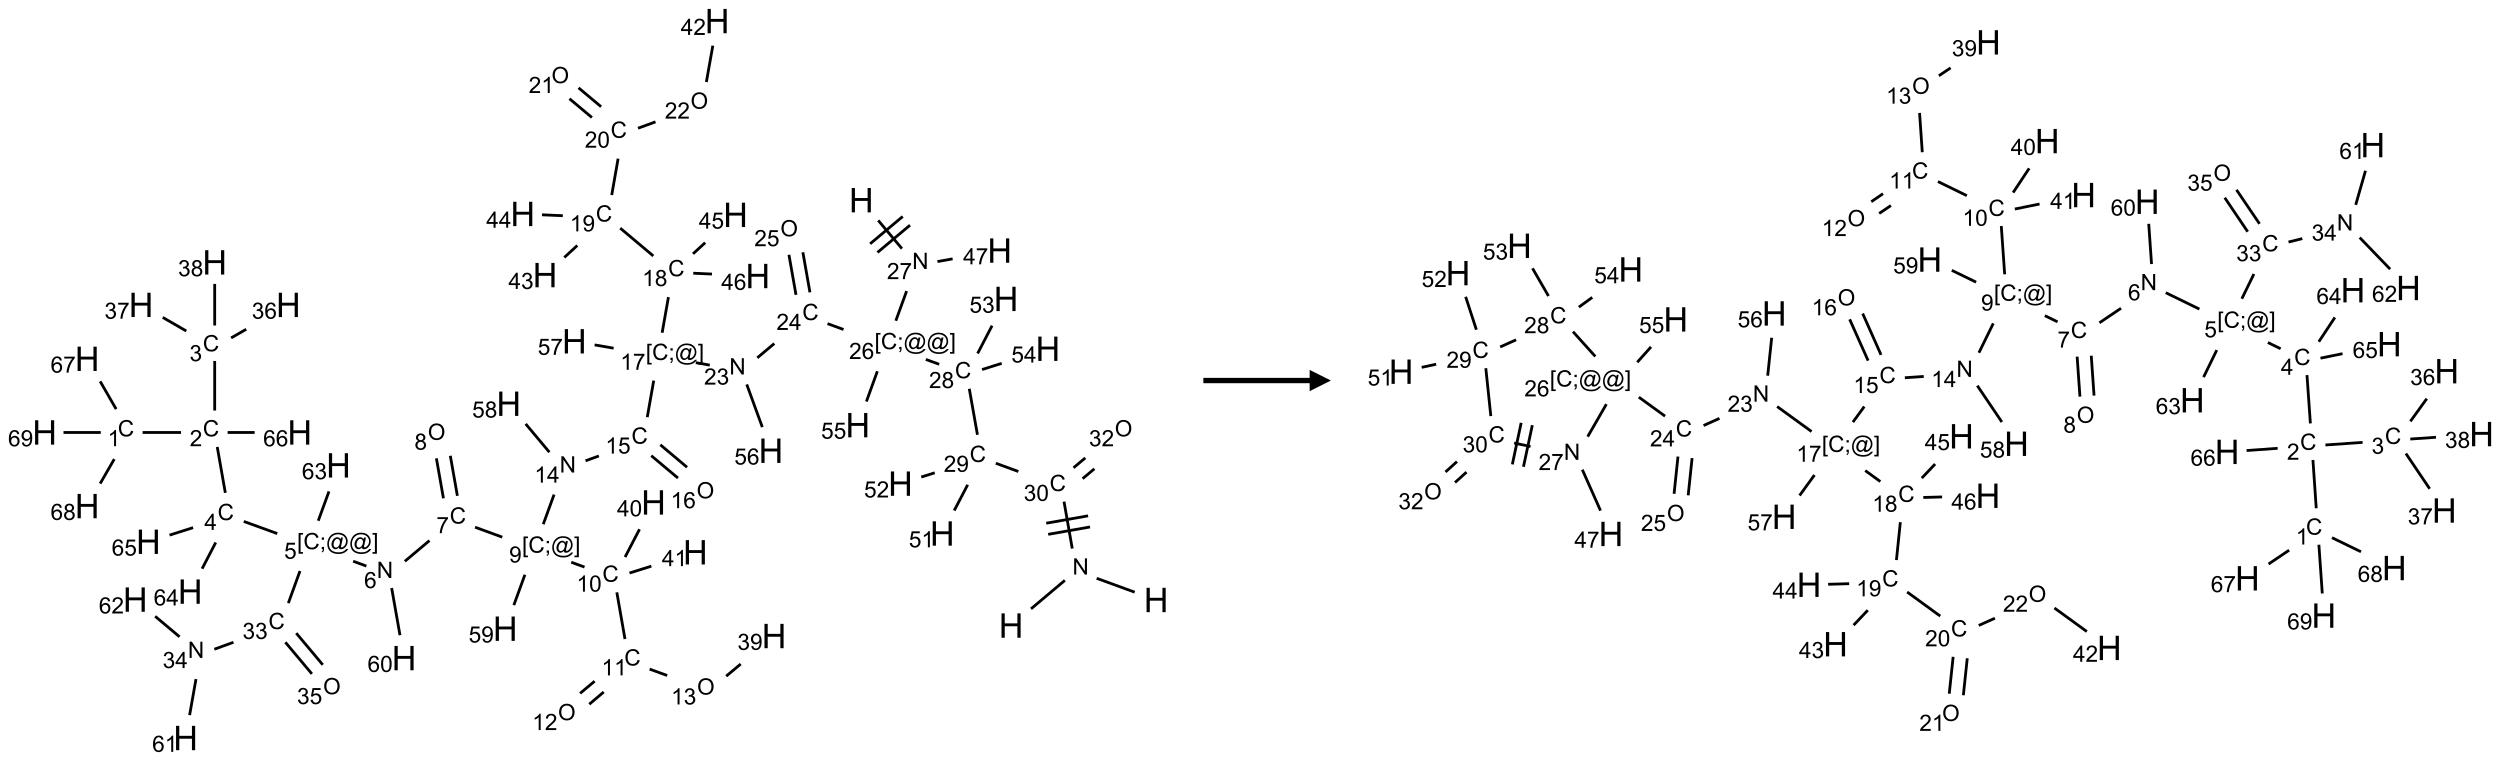 <?xml version="1.0" encoding="UTF-8"?>
<svg xmlns="http://www.w3.org/2000/svg" xmlns:xlink="http://www.w3.org/1999/xlink" width="1176" height="358" viewBox="0 0 1176 358">
<defs>
<g>
<g id="glyph-0-0">
<path d="M 2 0 L 2 -10 L 10 -10 L 10 0 Z M 2.25 -0.25 L 9.75 -0.25 L 9.75 -9.75 L 2.25 -9.75 Z M 2.25 -0.25 "/>
</g>
<g id="glyph-0-1">
<path d="M 1.281 0 L 1.281 -11.453 L 2.797 -11.453 L 2.797 -6.75 L 8.75 -6.75 L 8.75 -11.453 L 10.266 -11.453 L 10.266 0 L 8.75 0 L 8.75 -5.398 L 2.797 -5.398 L 2.797 0 Z M 1.281 0 "/>
</g>
<g id="glyph-1-0">
<path d="M 1.332 0 L 1.332 -6.668 L 6.668 -6.668 L 6.668 0 Z M 1.5 -0.168 L 6.5 -0.168 L 6.5 -6.5 L 1.5 -6.5 Z M 1.5 -0.168 "/>
</g>
<g id="glyph-1-1">
<path d="M 0.812 0 L 0.812 -7.637 L 1.848 -7.637 L 5.859 -1.641 L 5.859 -7.637 L 6.828 -7.637 L 6.828 0 L 5.793 0 L 1.781 -6 L 1.781 0 Z M 0.812 0 "/>
</g>
<g id="glyph-1-2">
<path d="M 6.27 -2.676 L 7.281 -2.422 C 7.07 -1.594 6.688 -0.961 6.137 -0.523 C 5.586 -0.086 4.914 0.129 4.121 0.129 C 3.297 0.129 2.629 -0.039 2.113 -0.371 C 1.598 -0.707 1.203 -1.191 0.934 -1.828 C 0.664 -2.465 0.531 -3.145 0.531 -3.875 C 0.531 -4.672 0.684 -5.363 0.988 -5.957 C 1.293 -6.547 1.723 -6.996 2.285 -7.305 C 2.844 -7.613 3.461 -7.766 4.137 -7.766 C 4.898 -7.766 5.543 -7.57 6.062 -7.184 C 6.582 -6.793 6.945 -6.246 7.152 -5.543 L 6.156 -5.309 C 5.98 -5.863 5.723 -6.266 5.387 -6.52 C 5.051 -6.773 4.625 -6.902 4.113 -6.902 C 3.527 -6.902 3.039 -6.762 2.645 -6.48 C 2.25 -6.199 1.973 -5.82 1.812 -5.348 C 1.652 -4.871 1.574 -4.383 1.574 -3.879 C 1.574 -3.23 1.668 -2.664 1.855 -2.18 C 2.047 -1.695 2.34 -1.332 2.738 -1.094 C 3.137 -0.855 3.57 -0.734 4.035 -0.734 C 4.602 -0.734 5.082 -0.898 5.473 -1.223 C 5.867 -1.551 6.133 -2.035 6.27 -2.676 Z M 6.27 -2.676 "/>
</g>
<g id="glyph-1-3">
<path d="M 0.449 -2.016 L 1.387 -2.141 C 1.492 -1.609 1.676 -1.227 1.934 -0.992 C 2.191 -0.758 2.508 -0.641 2.879 -0.641 C 3.32 -0.641 3.695 -0.793 3.996 -1.098 C 4.301 -1.402 4.453 -1.781 4.453 -2.234 C 4.453 -2.664 4.312 -3.02 4.031 -3.301 C 3.75 -3.578 3.391 -3.719 2.957 -3.719 C 2.781 -3.719 2.562 -3.684 2.297 -3.613 L 2.402 -4.438 C 2.465 -4.43 2.516 -4.426 2.551 -4.426 C 2.949 -4.426 3.312 -4.531 3.629 -4.738 C 3.949 -4.949 4.109 -5.27 4.109 -5.703 C 4.109 -6.047 3.992 -6.332 3.762 -6.559 C 3.527 -6.785 3.227 -6.895 2.859 -6.895 C 2.496 -6.895 2.191 -6.781 1.949 -6.551 C 1.707 -6.324 1.547 -5.98 1.48 -5.52 L 0.543 -5.688 C 0.656 -6.316 0.918 -6.805 1.324 -7.148 C 1.73 -7.492 2.234 -7.668 2.84 -7.668 C 3.254 -7.668 3.641 -7.578 3.988 -7.398 C 4.34 -7.219 4.609 -6.977 4.793 -6.668 C 4.98 -6.359 5.074 -6.031 5.074 -5.684 C 5.074 -5.352 4.984 -5.051 4.809 -4.781 C 4.629 -4.512 4.367 -4.297 4.02 -4.137 C 4.473 -4.031 4.824 -3.816 5.074 -3.488 C 5.324 -3.16 5.449 -2.75 5.449 -2.254 C 5.449 -1.59 5.203 -1.023 4.719 -0.559 C 4.234 -0.098 3.617 0.137 2.875 0.137 C 2.203 0.137 1.648 -0.062 1.207 -0.465 C 0.762 -0.863 0.512 -1.379 0.449 -2.016 Z M 0.449 -2.016 "/>
</g>
<g id="glyph-1-4">
<path d="M 0.441 -3.766 C 0.441 -4.668 0.535 -5.395 0.723 -5.945 C 0.906 -6.496 1.184 -6.922 1.551 -7.219 C 1.918 -7.516 2.375 -7.668 2.934 -7.668 C 3.344 -7.668 3.703 -7.586 4.012 -7.418 C 4.32 -7.254 4.574 -7.016 4.777 -6.707 C 4.977 -6.395 5.137 -6.016 5.25 -5.57 C 5.363 -5.125 5.422 -4.523 5.422 -3.766 C 5.422 -2.871 5.328 -2.148 5.145 -1.598 C 4.961 -1.047 4.688 -0.621 4.32 -0.32 C 3.953 -0.02 3.492 0.129 2.934 0.129 C 2.195 0.129 1.617 -0.133 1.199 -0.66 C 0.695 -1.297 0.441 -2.332 0.441 -3.766 Z M 1.406 -3.766 C 1.406 -2.512 1.555 -1.68 1.848 -1.262 C 2.141 -0.848 2.5 -0.641 2.934 -0.641 C 3.363 -0.641 3.727 -0.848 4.02 -1.266 C 4.312 -1.684 4.457 -2.516 4.457 -3.766 C 4.457 -5.023 4.312 -5.859 4.02 -6.27 C 3.727 -6.684 3.359 -6.891 2.922 -6.891 C 2.492 -6.891 2.148 -6.707 1.891 -6.344 C 1.566 -5.879 1.406 -5.02 1.406 -3.766 Z M 1.406 -3.766 "/>
</g>
<g id="glyph-1-5">
<path d="M 5.371 -0.902 L 5.371 0 L 0.324 0 C 0.316 -0.227 0.352 -0.441 0.434 -0.652 C 0.562 -0.996 0.766 -1.332 1.051 -1.668 C 1.332 -2 1.742 -2.387 2.277 -2.824 C 3.105 -3.504 3.668 -4.043 3.957 -4.441 C 4.25 -4.84 4.395 -5.215 4.395 -5.566 C 4.395 -5.938 4.262 -6.254 3.996 -6.508 C 3.73 -6.762 3.387 -6.891 2.957 -6.891 C 2.508 -6.891 2.145 -6.754 1.875 -6.484 C 1.605 -6.215 1.469 -5.84 1.465 -5.359 L 0.5 -5.457 C 0.566 -6.176 0.812 -6.727 1.246 -7.102 C 1.676 -7.477 2.254 -7.668 2.98 -7.668 C 3.711 -7.668 4.293 -7.465 4.719 -7.059 C 5.145 -6.652 5.359 -6.148 5.359 -5.547 C 5.359 -5.242 5.297 -4.941 5.172 -4.645 C 5.047 -4.352 4.84 -4.039 4.551 -3.715 C 4.262 -3.387 3.777 -2.938 3.105 -2.371 C 2.543 -1.898 2.18 -1.578 2.02 -1.41 C 1.859 -1.242 1.73 -1.07 1.625 -0.902 Z M 5.371 -0.902 "/>
</g>
<g id="glyph-1-6">
<path d="M 0.582 -1.766 L 1.484 -1.848 C 1.562 -1.426 1.707 -1.117 1.922 -0.926 C 2.137 -0.734 2.414 -0.641 2.75 -0.641 C 3.039 -0.641 3.289 -0.707 3.508 -0.84 C 3.727 -0.973 3.902 -1.148 4.043 -1.367 C 4.18 -1.586 4.297 -1.887 4.391 -2.262 C 4.484 -2.637 4.531 -3.016 4.531 -3.406 C 4.531 -3.449 4.531 -3.512 4.527 -3.594 C 4.34 -3.297 4.082 -3.055 3.758 -2.867 C 3.434 -2.68 3.082 -2.59 2.703 -2.59 C 2.07 -2.59 1.535 -2.816 1.098 -3.277 C 0.66 -3.734 0.441 -4.34 0.441 -5.09 C 0.441 -5.863 0.672 -6.484 1.129 -6.957 C 1.586 -7.43 2.156 -7.668 2.844 -7.668 C 3.34 -7.668 3.793 -7.531 4.207 -7.266 C 4.617 -7 4.93 -6.617 5.145 -6.121 C 5.355 -5.629 5.465 -4.91 5.465 -3.973 C 5.465 -2.996 5.359 -2.223 5.145 -1.645 C 4.934 -1.066 4.617 -0.625 4.199 -0.324 C 3.781 -0.02 3.293 0.129 2.73 0.129 C 2.133 0.129 1.645 -0.035 1.266 -0.367 C 0.887 -0.699 0.66 -1.164 0.582 -1.766 Z M 4.422 -5.137 C 4.422 -5.676 4.277 -6.102 3.992 -6.418 C 3.707 -6.734 3.359 -6.891 2.957 -6.891 C 2.543 -6.891 2.18 -6.719 1.871 -6.379 C 1.562 -6.039 1.406 -5.598 1.406 -5.059 C 1.406 -4.57 1.555 -4.176 1.848 -3.871 C 2.141 -3.566 2.5 -3.418 2.934 -3.418 C 3.367 -3.418 3.723 -3.57 4.004 -3.871 C 4.281 -4.176 4.422 -4.598 4.422 -5.137 Z M 4.422 -5.137 "/>
</g>
<g id="glyph-1-7">
<path d="M 1.887 -4.141 C 1.496 -4.281 1.207 -4.484 1.02 -4.75 C 0.832 -5.016 0.738 -5.328 0.738 -5.699 C 0.738 -6.254 0.938 -6.719 1.34 -7.098 C 1.738 -7.477 2.27 -7.668 2.934 -7.668 C 3.598 -7.668 4.137 -7.473 4.543 -7.086 C 4.949 -6.699 5.152 -6.227 5.152 -5.672 C 5.152 -5.316 5.059 -5.008 4.871 -4.746 C 4.688 -4.484 4.406 -4.281 4.027 -4.141 C 4.496 -3.988 4.852 -3.742 5.098 -3.402 C 5.34 -3.062 5.465 -2.656 5.465 -2.184 C 5.465 -1.531 5.234 -0.98 4.77 -0.535 C 4.309 -0.09 3.703 0.129 2.949 0.129 C 2.195 0.129 1.586 -0.094 1.125 -0.539 C 0.664 -0.984 0.434 -1.543 0.434 -2.207 C 0.434 -2.703 0.559 -3.121 0.809 -3.457 C 1.062 -3.793 1.422 -4.02 1.887 -4.141 Z M 1.699 -5.73 C 1.699 -5.367 1.812 -5.074 2.047 -4.844 C 2.281 -4.613 2.582 -4.5 2.953 -4.5 C 3.312 -4.5 3.609 -4.613 3.84 -4.84 C 4.07 -5.066 4.188 -5.348 4.188 -5.676 C 4.188 -6.02 4.07 -6.309 3.832 -6.543 C 3.594 -6.777 3.297 -6.895 2.941 -6.895 C 2.586 -6.895 2.289 -6.781 2.051 -6.551 C 1.816 -6.324 1.699 -6.047 1.699 -5.73 Z M 1.395 -2.203 C 1.395 -1.938 1.461 -1.676 1.586 -1.426 C 1.711 -1.176 1.902 -0.984 2.152 -0.848 C 2.402 -0.711 2.672 -0.641 2.957 -0.641 C 3.406 -0.641 3.777 -0.785 4.066 -1.074 C 4.359 -1.363 4.504 -1.727 4.504 -2.172 C 4.504 -2.625 4.355 -2.996 4.055 -3.293 C 3.754 -3.586 3.379 -3.734 2.926 -3.734 C 2.484 -3.734 2.121 -3.59 1.832 -3.297 C 1.543 -3.004 1.395 -2.641 1.395 -2.203 Z M 1.395 -2.203 "/>
</g>
<g id="glyph-1-8">
<path d="M 0.723 2.121 L 0.723 -7.637 L 2.793 -7.637 L 2.793 -6.859 L 1.66 -6.859 L 1.66 1.344 L 2.793 1.344 L 2.793 2.121 Z M 0.723 2.121 "/>
</g>
<g id="glyph-1-9">
<path d="M 0.949 -4.465 L 0.949 -5.531 L 2.016 -5.531 L 2.016 -4.465 Z M 0.949 0 L 0.949 -1.066 L 2.016 -1.066 L 2.016 0 C 2.016 0.391 1.945 0.711 1.809 0.949 C 1.668 1.191 1.449 1.379 1.145 1.512 L 0.887 1.109 C 1.082 1.023 1.23 0.895 1.324 0.727 C 1.418 0.559 1.469 0.316 1.48 0 Z M 0.949 0 "/>
</g>
<g id="glyph-1-10">
<path d="M 6.047 -0.848 C 5.82 -0.59 5.57 -0.379 5.289 -0.223 C 5.008 -0.062 4.73 0.016 4.449 0.016 C 4.141 0.016 3.84 -0.074 3.547 -0.254 C 3.254 -0.434 3.02 -0.715 2.836 -1.09 C 2.652 -1.465 2.562 -1.875 2.562 -2.324 C 2.562 -2.875 2.703 -3.43 2.988 -3.98 C 3.27 -4.535 3.621 -4.953 4.043 -5.23 C 4.461 -5.508 4.871 -5.645 5.266 -5.645 C 5.566 -5.645 5.855 -5.566 6.129 -5.41 C 6.402 -5.25 6.641 -5.012 6.84 -4.688 L 7.016 -5.496 L 7.949 -5.496 L 7.199 -2 C 7.094 -1.516 7.043 -1.246 7.043 -1.191 C 7.043 -1.098 7.078 -1.02 7.148 -0.949 C 7.219 -0.883 7.305 -0.848 7.406 -0.848 C 7.59 -0.848 7.832 -0.953 8.129 -1.168 C 8.527 -1.445 8.84 -1.816 9.07 -2.285 C 9.301 -2.75 9.418 -3.234 9.418 -3.73 C 9.418 -4.309 9.27 -4.852 8.973 -5.355 C 8.676 -5.859 8.23 -6.262 7.645 -6.562 C 7.055 -6.863 6.406 -7.016 5.691 -7.016 C 4.879 -7.016 4.137 -6.824 3.465 -6.445 C 2.793 -6.066 2.273 -5.52 1.902 -4.809 C 1.535 -4.098 1.348 -3.34 1.348 -2.527 C 1.348 -1.676 1.535 -0.941 1.902 -0.328 C 2.273 0.285 2.809 0.742 3.508 1.035 C 4.207 1.328 4.984 1.473 5.832 1.473 C 6.742 1.473 7.504 1.32 8.121 1.016 C 8.734 0.711 9.195 0.34 9.5 -0.098 L 10.441 -0.098 C 10.266 0.266 9.961 0.637 9.531 1.016 C 9.102 1.395 8.59 1.695 7.996 1.914 C 7.402 2.133 6.688 2.246 5.848 2.246 C 5.078 2.246 4.367 2.145 3.715 1.949 C 3.066 1.75 2.512 1.453 2.051 1.055 C 1.594 0.656 1.25 0.199 1.016 -0.316 C 0.723 -0.973 0.578 -1.684 0.578 -2.441 C 0.578 -3.289 0.75 -4.098 1.098 -4.863 C 1.523 -5.805 2.125 -6.527 2.902 -7.027 C 3.684 -7.527 4.629 -7.777 5.738 -7.777 C 6.602 -7.777 7.375 -7.602 8.059 -7.246 C 8.746 -6.895 9.285 -6.371 9.684 -5.672 C 10.02 -5.07 10.188 -4.418 10.188 -3.715 C 10.188 -2.707 9.832 -1.812 9.125 -1.031 C 8.492 -0.328 7.801 0.02 7.051 0.02 C 6.812 0.02 6.617 -0.016 6.473 -0.09 C 6.324 -0.16 6.215 -0.266 6.145 -0.402 C 6.102 -0.488 6.066 -0.637 6.047 -0.848 Z M 3.527 -2.262 C 3.527 -1.785 3.641 -1.414 3.863 -1.152 C 4.09 -0.887 4.348 -0.754 4.641 -0.754 C 4.836 -0.754 5.039 -0.812 5.254 -0.93 C 5.469 -1.047 5.676 -1.219 5.871 -1.449 C 6.066 -1.676 6.23 -1.969 6.355 -2.32 C 6.48 -2.672 6.543 -3.027 6.543 -3.379 C 6.543 -3.852 6.426 -4.219 6.191 -4.48 C 5.957 -4.738 5.672 -4.871 5.332 -4.871 C 5.109 -4.871 4.902 -4.812 4.707 -4.699 C 4.512 -4.586 4.32 -4.406 4.137 -4.156 C 3.953 -3.906 3.805 -3.602 3.691 -3.246 C 3.582 -2.887 3.527 -2.559 3.527 -2.262 Z M 3.527 -2.262 "/>
</g>
<g id="glyph-1-11">
<path d="M 2.27 2.121 L 0.203 2.121 L 0.203 1.344 L 1.332 1.344 L 1.332 -6.859 L 0.203 -6.859 L 0.203 -7.637 L 2.27 -7.637 Z M 2.27 2.121 "/>
</g>
<g id="glyph-1-12">
<path d="M 5.309 -5.766 L 4.375 -5.691 C 4.293 -6.059 4.172 -6.328 4.02 -6.496 C 3.766 -6.762 3.453 -6.895 3.082 -6.895 C 2.785 -6.895 2.523 -6.812 2.297 -6.645 C 2 -6.43 1.77 -6.117 1.598 -5.703 C 1.43 -5.289 1.34 -4.703 1.332 -3.938 C 1.559 -4.281 1.836 -4.535 2.16 -4.703 C 2.488 -4.871 2.828 -4.953 3.188 -4.953 C 3.812 -4.953 4.344 -4.723 4.785 -4.262 C 5.223 -3.801 5.441 -3.207 5.441 -2.48 C 5.441 -2 5.34 -1.555 5.133 -1.145 C 4.926 -0.73 4.641 -0.418 4.281 -0.199 C 3.922 0.02 3.512 0.129 3.051 0.129 C 2.27 0.129 1.633 -0.156 1.141 -0.73 C 0.648 -1.305 0.402 -2.254 0.402 -3.574 C 0.402 -5.051 0.672 -6.121 1.219 -6.793 C 1.695 -7.375 2.336 -7.668 3.141 -7.668 C 3.742 -7.668 4.234 -7.5 4.617 -7.16 C 5 -6.824 5.23 -6.359 5.309 -5.766 Z M 1.48 -2.473 C 1.48 -2.152 1.547 -1.844 1.684 -1.547 C 1.82 -1.25 2.016 -1.027 2.262 -0.871 C 2.508 -0.719 2.766 -0.641 3.035 -0.641 C 3.434 -0.641 3.773 -0.801 4.059 -1.121 C 4.344 -1.441 4.484 -1.875 4.484 -2.422 C 4.484 -2.949 4.344 -3.367 4.062 -3.668 C 3.781 -3.973 3.426 -4.125 3 -4.125 C 2.578 -4.125 2.219 -3.973 1.922 -3.668 C 1.625 -3.363 1.48 -2.969 1.48 -2.473 Z M 1.48 -2.473 "/>
</g>
<g id="glyph-1-13">
<path d="M 3.449 0 L 3.449 -1.828 L 0.137 -1.828 L 0.137 -2.688 L 3.621 -7.637 L 4.387 -7.637 L 4.387 -2.688 L 5.418 -2.688 L 5.418 -1.828 L 4.387 -1.828 L 4.387 0 Z M 3.449 -2.688 L 3.449 -6.129 L 1.059 -2.688 Z M 3.449 -2.688 "/>
</g>
<g id="glyph-1-14">
<path d="M 3.973 0 L 3.035 0 L 3.035 -5.973 C 2.809 -5.758 2.516 -5.543 2.148 -5.328 C 1.781 -5.113 1.453 -4.953 1.16 -4.844 L 1.16 -5.75 C 1.684 -5.996 2.145 -6.297 2.535 -6.645 C 2.93 -6.996 3.207 -7.336 3.371 -7.668 L 3.973 -7.668 Z M 3.973 0 "/>
</g>
<g id="glyph-1-15">
<path d="M 0.504 -6.637 L 0.504 -7.535 L 5.449 -7.535 L 5.449 -6.809 C 4.961 -6.289 4.48 -5.602 4.004 -4.746 C 3.527 -3.887 3.156 -3.004 2.895 -2.098 C 2.707 -1.461 2.59 -0.762 2.535 0 L 1.574 0 C 1.582 -0.602 1.703 -1.328 1.926 -2.176 C 2.152 -3.027 2.477 -3.848 2.898 -4.637 C 3.32 -5.426 3.77 -6.094 4.246 -6.637 Z M 0.504 -6.637 "/>
</g>
<g id="glyph-1-16">
<path d="M 0.441 -2 L 1.426 -2.082 C 1.5 -1.605 1.668 -1.242 1.934 -1.004 C 2.199 -0.762 2.52 -0.641 2.895 -0.641 C 3.348 -0.641 3.73 -0.812 4.043 -1.152 C 4.355 -1.492 4.512 -1.941 4.512 -2.504 C 4.512 -3.039 4.359 -3.461 4.059 -3.77 C 3.758 -4.078 3.367 -4.234 2.879 -4.234 C 2.578 -4.234 2.305 -4.164 2.062 -4.027 C 1.82 -3.891 1.629 -3.715 1.488 -3.496 L 0.609 -3.609 L 1.348 -7.531 L 5.145 -7.531 L 5.145 -6.637 L 2.098 -6.637 L 1.688 -4.582 C 2.145 -4.902 2.625 -5.062 3.129 -5.062 C 3.797 -5.062 4.359 -4.832 4.816 -4.371 C 5.277 -3.91 5.504 -3.312 5.504 -2.59 C 5.504 -1.898 5.305 -1.301 4.902 -0.797 C 4.41 -0.18 3.742 0.129 2.895 0.129 C 2.199 0.129 1.633 -0.062 1.195 -0.453 C 0.758 -0.844 0.504 -1.359 0.441 -2 Z M 0.441 -2 "/>
</g>
<g id="glyph-1-17">
<path d="M 0.516 -3.719 C 0.516 -4.984 0.855 -5.977 1.535 -6.695 C 2.215 -7.414 3.094 -7.77 4.172 -7.77 C 4.875 -7.77 5.512 -7.602 6.078 -7.266 C 6.645 -6.93 7.074 -6.461 7.371 -5.855 C 7.668 -5.254 7.816 -4.57 7.816 -3.809 C 7.816 -3.035 7.66 -2.34 7.348 -1.73 C 7.035 -1.117 6.594 -0.656 6.02 -0.34 C 5.449 -0.027 4.828 0.129 4.168 0.129 C 3.449 0.129 2.805 -0.043 2.238 -0.391 C 1.672 -0.738 1.246 -1.211 0.953 -1.812 C 0.66 -2.414 0.516 -3.047 0.516 -3.719 Z M 1.559 -3.703 C 1.559 -2.781 1.805 -2.059 2.301 -1.527 C 2.793 -1 3.414 -0.734 4.16 -0.734 C 4.922 -0.734 5.547 -1 6.039 -1.535 C 6.531 -2.07 6.777 -2.828 6.777 -3.812 C 6.777 -4.434 6.672 -4.977 6.461 -5.441 C 6.25 -5.902 5.945 -6.262 5.539 -6.52 C 5.133 -6.773 4.68 -6.902 4.176 -6.902 C 3.461 -6.902 2.848 -6.656 2.332 -6.164 C 1.816 -5.672 1.559 -4.852 1.559 -3.703 Z M 1.559 -3.703 "/>
</g>
</g>
</defs>
<path fill="none" stroke-width="0.033" stroke-linecap="butt" stroke-linejoin="miter" stroke="rgb(0%, 0%, 0%)" stroke-opacity="1" stroke-miterlimit="10" d="M 11.6 6.912 L 11.998 6.577 " transform="matrix(40, 0, 0, 40, 20.992, 9.918)"/>
<path fill="none" stroke-width="0.033" stroke-linecap="butt" stroke-linejoin="miter" stroke="rgb(0%, 0%, 0%)" stroke-opacity="1" stroke-miterlimit="10" d="M 12.372 6.553 L 12.819 6.716 " transform="matrix(40, 0, 0, 40, 20.992, 9.918)"/>
<path fill="none" stroke-width="0.033" stroke-linecap="butt" stroke-linejoin="miter" stroke="rgb(0%, 0%, 0%)" stroke-opacity="1" stroke-miterlimit="10" d="M 12.085 6.203 L 11.988 5.651 " transform="matrix(40, 0, 0, 40, 20.992, 9.918)"/>
<path fill="none" stroke-width="0.033" stroke-linecap="butt" stroke-linejoin="miter" stroke="rgb(0%, 0%, 0%)" stroke-opacity="1" stroke-miterlimit="10" d="M 12.271 5.818 L 11.779 5.905 " transform="matrix(40, 0, 0, 40, 20.992, 9.918)"/>
<path fill="none" stroke-width="0.033" stroke-linecap="butt" stroke-linejoin="miter" stroke="rgb(0%, 0%, 0%)" stroke-opacity="1" stroke-miterlimit="10" d="M 12.294 5.949 L 11.802 6.036 " transform="matrix(40, 0, 0, 40, 20.992, 9.918)"/>
<path fill="none" stroke-width="0.033" stroke-linecap="butt" stroke-linejoin="miter" stroke="rgb(0%, 0%, 0%)" stroke-opacity="1" stroke-miterlimit="10" d="M 11.451 5.297 L 11.186 5.2 " transform="matrix(40, 0, 0, 40, 20.992, 9.918)"/>
<path fill="none" stroke-width="0.033" stroke-linecap="butt" stroke-linejoin="miter" stroke="rgb(0%, 0%, 0%)" stroke-opacity="1" stroke-miterlimit="10" d="M 10.97 4.865 L 10.874 4.324 " transform="matrix(40, 0, 0, 40, 20.992, 9.918)"/>
<path fill="none" stroke-width="0.033" stroke-linecap="butt" stroke-linejoin="miter" stroke="rgb(0%, 0%, 0%)" stroke-opacity="1" stroke-miterlimit="10" d="M 10.52 4.036 L 10.363 3.979 " transform="matrix(40, 0, 0, 40, 20.992, 9.918)"/>
<path fill="none" stroke-width="0.033" stroke-linecap="butt" stroke-linejoin="miter" stroke="rgb(0%, 0%, 0%)" stroke-opacity="1" stroke-miterlimit="10" d="M 9.395 3.627 L 9.207 3.558 " transform="matrix(40, 0, 0, 40, 20.992, 9.918)"/>
<path fill="none" stroke-width="0.033" stroke-linecap="butt" stroke-linejoin="miter" stroke="rgb(0%, 0%, 0%)" stroke-opacity="1" stroke-miterlimit="10" d="M 8.581 3.792 L 8.381 3.96 " transform="matrix(40, 0, 0, 40, 20.992, 9.918)"/>
<path fill="none" stroke-width="0.033" stroke-linecap="butt" stroke-linejoin="miter" stroke="rgb(0%, 0%, 0%)" stroke-opacity="1" stroke-miterlimit="10" d="M 7.822 4.046 L 7.658 4.017 " transform="matrix(40, 0, 0, 40, 20.992, 9.918)"/>
<path fill="none" stroke-width="0.033" stroke-linecap="butt" stroke-linejoin="miter" stroke="rgb(0%, 0%, 0%)" stroke-opacity="1" stroke-miterlimit="10" d="M 7.163 4.228 L 7.087 4.658 " transform="matrix(40, 0, 0, 40, 20.992, 9.918)"/>
<path fill="none" stroke-width="0.033" stroke-linecap="butt" stroke-linejoin="miter" stroke="rgb(0%, 0%, 0%)" stroke-opacity="1" stroke-miterlimit="10" d="M 6.518 5.114 L 6.361 5.171 " transform="matrix(40, 0, 0, 40, 20.992, 9.918)"/>
<path fill="none" stroke-width="0.033" stroke-linecap="butt" stroke-linejoin="miter" stroke="rgb(0%, 0%, 0%)" stroke-opacity="1" stroke-miterlimit="10" d="M 5.991 5.568 L 5.864 5.917 " transform="matrix(40, 0, 0, 40, 20.992, 9.918)"/>
<path fill="none" stroke-width="0.033" stroke-linecap="butt" stroke-linejoin="miter" stroke="rgb(0%, 0%, 0%)" stroke-opacity="1" stroke-miterlimit="10" d="M 5.382 6.069 L 5.062 5.952 " transform="matrix(40, 0, 0, 40, 20.992, 9.918)"/>
<path fill="none" stroke-width="0.033" stroke-linecap="butt" stroke-linejoin="miter" stroke="rgb(0%, 0%, 0%)" stroke-opacity="1" stroke-miterlimit="10" d="M 4.526 6.109 L 4.236 6.353 " transform="matrix(40, 0, 0, 40, 20.992, 9.918)"/>
<path fill="none" stroke-width="0.033" stroke-linecap="butt" stroke-linejoin="miter" stroke="rgb(0%, 0%, 0%)" stroke-opacity="1" stroke-miterlimit="10" d="M 3.784 6.409 L 3.628 6.352 " transform="matrix(40, 0, 0, 40, 20.992, 9.918)"/>
<path fill="none" stroke-width="0.033" stroke-linecap="butt" stroke-linejoin="miter" stroke="rgb(0%, 0%, 0%)" stroke-opacity="1" stroke-miterlimit="10" d="M 2.736 6.027 L 2.342 5.884 " transform="matrix(40, 0, 0, 40, 20.992, 9.918)"/>
<path fill="none" stroke-width="0.033" stroke-linecap="butt" stroke-linejoin="miter" stroke="rgb(0%, 0%, 0%)" stroke-opacity="1" stroke-miterlimit="10" d="M 2.125 5.548 L 2.03 5.008 " transform="matrix(40, 0, 0, 40, 20.992, 9.918)"/>
<path fill="none" stroke-width="0.033" stroke-linecap="butt" stroke-linejoin="miter" stroke="rgb(0%, 0%, 0%)" stroke-opacity="1" stroke-miterlimit="10" d="M 1.604 4.838 L 1.152 4.838 " transform="matrix(40, 0, 0, 40, 20.992, 9.918)"/>
<path fill="none" stroke-width="0.033" stroke-linecap="butt" stroke-linejoin="miter" stroke="rgb(0%, 0%, 0%)" stroke-opacity="1" stroke-miterlimit="10" d="M 0.841 4.563 L 0.653 4.237 " transform="matrix(40, 0, 0, 40, 20.992, 9.918)"/>
<path fill="none" stroke-width="0.033" stroke-linecap="butt" stroke-linejoin="miter" stroke="rgb(0%, 0%, 0%)" stroke-opacity="1" stroke-miterlimit="10" d="M 0.819 5.151 L 0.653 5.439 " transform="matrix(40, 0, 0, 40, 20.992, 9.918)"/>
<path fill="none" stroke-width="0.033" stroke-linecap="butt" stroke-linejoin="miter" stroke="rgb(0%, 0%, 0%)" stroke-opacity="1" stroke-miterlimit="10" d="M 0.66 4.838 L 0.222 4.838 " transform="matrix(40, 0, 0, 40, 20.992, 9.918)"/>
<path fill="none" stroke-width="0.033" stroke-linecap="butt" stroke-linejoin="miter" stroke="rgb(0%, 0%, 0%)" stroke-opacity="1" stroke-miterlimit="10" d="M 2 4.58 L 2 3.997 " transform="matrix(40, 0, 0, 40, 20.992, 9.918)"/>
<path fill="none" stroke-width="0.033" stroke-linecap="butt" stroke-linejoin="miter" stroke="rgb(0%, 0%, 0%)" stroke-opacity="1" stroke-miterlimit="10" d="M 2.193 3.726 L 2.371 3.624 " transform="matrix(40, 0, 0, 40, 20.992, 9.918)"/>
<path fill="none" stroke-width="0.033" stroke-linecap="butt" stroke-linejoin="miter" stroke="rgb(0%, 0%, 0%)" stroke-opacity="1" stroke-miterlimit="10" d="M 1.666 3.645 L 1.389 3.485 " transform="matrix(40, 0, 0, 40, 20.992, 9.918)"/>
<path fill="none" stroke-width="0.033" stroke-linecap="butt" stroke-linejoin="miter" stroke="rgb(0%, 0%, 0%)" stroke-opacity="1" stroke-miterlimit="10" d="M 2 3.58 L 2 3.091 " transform="matrix(40, 0, 0, 40, 20.992, 9.918)"/>
<path fill="none" stroke-width="0.033" stroke-linecap="butt" stroke-linejoin="miter" stroke="rgb(0%, 0%, 0%)" stroke-opacity="1" stroke-miterlimit="10" d="M 2.152 4.838 L 2.47 4.838 " transform="matrix(40, 0, 0, 40, 20.992, 9.918)"/>
<path fill="none" stroke-width="0.033" stroke-linecap="butt" stroke-linejoin="miter" stroke="rgb(0%, 0%, 0%)" stroke-opacity="1" stroke-miterlimit="10" d="M 2.012 6.132 L 1.852 6.44 " transform="matrix(40, 0, 0, 40, 20.992, 9.918)"/>
<path fill="none" stroke-width="0.033" stroke-linecap="butt" stroke-linejoin="miter" stroke="rgb(0%, 0%, 0%)" stroke-opacity="1" stroke-miterlimit="10" d="M 1.746 5.957 L 1.469 6.045 " transform="matrix(40, 0, 0, 40, 20.992, 9.918)"/>
<path fill="none" stroke-width="0.033" stroke-linecap="butt" stroke-linejoin="miter" stroke="rgb(0%, 0%, 0%)" stroke-opacity="1" stroke-miterlimit="10" d="M 3.003 6.467 L 2.866 6.845 " transform="matrix(40, 0, 0, 40, 20.992, 9.918)"/>
<path fill="none" stroke-width="0.033" stroke-linecap="butt" stroke-linejoin="miter" stroke="rgb(0%, 0%, 0%)" stroke-opacity="1" stroke-miterlimit="10" d="M 2.221 7.305 L 1.996 7.387 " transform="matrix(40, 0, 0, 40, 20.992, 9.918)"/>
<path fill="none" stroke-width="0.033" stroke-linecap="butt" stroke-linejoin="miter" stroke="rgb(0%, 0%, 0%)" stroke-opacity="1" stroke-miterlimit="10" d="M 1.78 7.738 L 1.705 8.162 " transform="matrix(40, 0, 0, 40, 20.992, 9.918)"/>
<path fill="none" stroke-width="0.033" stroke-linecap="butt" stroke-linejoin="miter" stroke="rgb(0%, 0%, 0%)" stroke-opacity="1" stroke-miterlimit="10" d="M 1.587 7.241 L 1.3 7 " transform="matrix(40, 0, 0, 40, 20.992, 9.918)"/>
<path fill="none" stroke-width="0.033" stroke-linecap="butt" stroke-linejoin="miter" stroke="rgb(0%, 0%, 0%)" stroke-opacity="1" stroke-miterlimit="10" d="M 2.831 7.305 L 3.143 7.677 " transform="matrix(40, 0, 0, 40, 20.992, 9.918)"/>
<path fill="none" stroke-width="0.033" stroke-linecap="butt" stroke-linejoin="miter" stroke="rgb(0%, 0%, 0%)" stroke-opacity="1" stroke-miterlimit="10" d="M 2.959 7.198 L 3.271 7.57 " transform="matrix(40, 0, 0, 40, 20.992, 9.918)"/>
<path fill="none" stroke-width="0.033" stroke-linecap="butt" stroke-linejoin="miter" stroke="rgb(0%, 0%, 0%)" stroke-opacity="1" stroke-miterlimit="10" d="M 3.218 5.876 L 3.344 5.531 " transform="matrix(40, 0, 0, 40, 20.992, 9.918)"/>
<path fill="none" stroke-width="0.033" stroke-linecap="butt" stroke-linejoin="miter" stroke="rgb(0%, 0%, 0%)" stroke-opacity="1" stroke-miterlimit="10" d="M 4.081 6.667 L 4.179 7.222 " transform="matrix(40, 0, 0, 40, 20.992, 9.918)"/>
<path fill="none" stroke-width="0.033" stroke-linecap="butt" stroke-linejoin="miter" stroke="rgb(0%, 0%, 0%)" stroke-opacity="1" stroke-miterlimit="10" d="M 4.854 5.583 L 4.771 5.112 " transform="matrix(40, 0, 0, 40, 20.992, 9.918)"/>
<path fill="none" stroke-width="0.033" stroke-linecap="butt" stroke-linejoin="miter" stroke="rgb(0%, 0%, 0%)" stroke-opacity="1" stroke-miterlimit="10" d="M 4.69 5.612 L 4.607 5.142 " transform="matrix(40, 0, 0, 40, 20.992, 9.918)"/>
<path fill="none" stroke-width="0.033" stroke-linecap="butt" stroke-linejoin="miter" stroke="rgb(0%, 0%, 0%)" stroke-opacity="1" stroke-miterlimit="10" d="M 6.193 6.364 L 6.349 6.421 " transform="matrix(40, 0, 0, 40, 20.992, 9.918)"/>
<path fill="none" stroke-width="0.033" stroke-linecap="butt" stroke-linejoin="miter" stroke="rgb(0%, 0%, 0%)" stroke-opacity="1" stroke-miterlimit="10" d="M 6.729 6.718 L 6.825 7.267 " transform="matrix(40, 0, 0, 40, 20.992, 9.918)"/>
<path fill="none" stroke-width="0.033" stroke-linecap="butt" stroke-linejoin="miter" stroke="rgb(0%, 0%, 0%)" stroke-opacity="1" stroke-miterlimit="10" d="M 6.468 7.763 L 6.297 7.906 " transform="matrix(40, 0, 0, 40, 20.992, 9.918)"/>
<path fill="none" stroke-width="0.033" stroke-linecap="butt" stroke-linejoin="miter" stroke="rgb(0%, 0%, 0%)" stroke-opacity="1" stroke-miterlimit="10" d="M 6.575 7.89 L 6.405 8.034 " transform="matrix(40, 0, 0, 40, 20.992, 9.918)"/>
<path fill="none" stroke-width="0.033" stroke-linecap="butt" stroke-linejoin="miter" stroke="rgb(0%, 0%, 0%)" stroke-opacity="1" stroke-miterlimit="10" d="M 7.115 7.621 L 7.321 7.696 " transform="matrix(40, 0, 0, 40, 20.992, 9.918)"/>
<path fill="none" stroke-width="0.033" stroke-linecap="butt" stroke-linejoin="miter" stroke="rgb(0%, 0%, 0%)" stroke-opacity="1" stroke-miterlimit="10" d="M 8.015 7.704 L 8.186 7.561 " transform="matrix(40, 0, 0, 40, 20.992, 9.918)"/>
<path fill="none" stroke-width="0.033" stroke-linecap="butt" stroke-linejoin="miter" stroke="rgb(0%, 0%, 0%)" stroke-opacity="1" stroke-miterlimit="10" d="M 6.826 6.303 L 6.996 5.976 " transform="matrix(40, 0, 0, 40, 20.992, 9.918)"/>
<path fill="none" stroke-width="0.033" stroke-linecap="butt" stroke-linejoin="miter" stroke="rgb(0%, 0%, 0%)" stroke-opacity="1" stroke-miterlimit="10" d="M 6.878 6.491 L 7.135 6.41 " transform="matrix(40, 0, 0, 40, 20.992, 9.918)"/>
<path fill="none" stroke-width="0.033" stroke-linecap="butt" stroke-linejoin="miter" stroke="rgb(0%, 0%, 0%)" stroke-opacity="1" stroke-miterlimit="10" d="M 5.648 6.511 L 5.518 6.868 " transform="matrix(40, 0, 0, 40, 20.992, 9.918)"/>
<path fill="none" stroke-width="0.033" stroke-linecap="butt" stroke-linejoin="miter" stroke="rgb(0%, 0%, 0%)" stroke-opacity="1" stroke-miterlimit="10" d="M 5.936 5.07 L 5.657 4.737 " transform="matrix(40, 0, 0, 40, 20.992, 9.918)"/>
<path fill="none" stroke-width="0.033" stroke-linecap="butt" stroke-linejoin="miter" stroke="rgb(0%, 0%, 0%)" stroke-opacity="1" stroke-miterlimit="10" d="M 7.134 5.111 L 7.448 5.374 " transform="matrix(40, 0, 0, 40, 20.992, 9.918)"/>
<path fill="none" stroke-width="0.033" stroke-linecap="butt" stroke-linejoin="miter" stroke="rgb(0%, 0%, 0%)" stroke-opacity="1" stroke-miterlimit="10" d="M 7.241 4.983 L 7.555 5.247 " transform="matrix(40, 0, 0, 40, 20.992, 9.918)"/>
<path fill="none" stroke-width="0.033" stroke-linecap="butt" stroke-linejoin="miter" stroke="rgb(0%, 0%, 0%)" stroke-opacity="1" stroke-miterlimit="10" d="M 7.262 3.665 L 7.336 3.246 " transform="matrix(40, 0, 0, 40, 20.992, 9.918)"/>
<path fill="none" stroke-width="0.033" stroke-linecap="butt" stroke-linejoin="miter" stroke="rgb(0%, 0%, 0%)" stroke-opacity="1" stroke-miterlimit="10" d="M 7.158 2.762 L 6.769 2.435 " transform="matrix(40, 0, 0, 40, 20.992, 9.918)"/>
<path fill="none" stroke-width="0.033" stroke-linecap="butt" stroke-linejoin="miter" stroke="rgb(0%, 0%, 0%)" stroke-opacity="1" stroke-miterlimit="10" d="M 6.669 2.046 L 6.744 1.618 " transform="matrix(40, 0, 0, 40, 20.992, 9.918)"/>
<path fill="none" stroke-width="0.033" stroke-linecap="butt" stroke-linejoin="miter" stroke="rgb(0%, 0%, 0%)" stroke-opacity="1" stroke-miterlimit="10" d="M 6.544 1.007 L 6.279 0.785 " transform="matrix(40, 0, 0, 40, 20.992, 9.918)"/>
<path fill="none" stroke-width="0.033" stroke-linecap="butt" stroke-linejoin="miter" stroke="rgb(0%, 0%, 0%)" stroke-opacity="1" stroke-miterlimit="10" d="M 6.436 1.134 L 6.172 0.913 " transform="matrix(40, 0, 0, 40, 20.992, 9.918)"/>
<path fill="none" stroke-width="0.033" stroke-linecap="butt" stroke-linejoin="miter" stroke="rgb(0%, 0%, 0%)" stroke-opacity="1" stroke-miterlimit="10" d="M 6.978 1.26 L 7.184 1.185 " transform="matrix(40, 0, 0, 40, 20.992, 9.918)"/>
<path fill="none" stroke-width="0.033" stroke-linecap="butt" stroke-linejoin="miter" stroke="rgb(0%, 0%, 0%)" stroke-opacity="1" stroke-miterlimit="10" d="M 7.782 0.717 L 7.858 0.289 " transform="matrix(40, 0, 0, 40, 20.992, 9.918)"/>
<path fill="none" stroke-width="0.033" stroke-linecap="butt" stroke-linejoin="miter" stroke="rgb(0%, 0%, 0%)" stroke-opacity="1" stroke-miterlimit="10" d="M 6.264 2.639 L 6.111 2.78 " transform="matrix(40, 0, 0, 40, 20.992, 9.918)"/>
<path fill="none" stroke-width="0.033" stroke-linecap="butt" stroke-linejoin="miter" stroke="rgb(0%, 0%, 0%)" stroke-opacity="1" stroke-miterlimit="10" d="M 6.094 2.289 L 5.849 2.278 " transform="matrix(40, 0, 0, 40, 20.992, 9.918)"/>
<path fill="none" stroke-width="0.033" stroke-linecap="butt" stroke-linejoin="miter" stroke="rgb(0%, 0%, 0%)" stroke-opacity="1" stroke-miterlimit="10" d="M 7.625 2.737 L 7.768 2.606 " transform="matrix(40, 0, 0, 40, 20.992, 9.918)"/>
<path fill="none" stroke-width="0.033" stroke-linecap="butt" stroke-linejoin="miter" stroke="rgb(0%, 0%, 0%)" stroke-opacity="1" stroke-miterlimit="10" d="M 7.628 2.965 L 7.848 2.975 " transform="matrix(40, 0, 0, 40, 20.992, 9.918)"/>
<path fill="none" stroke-width="0.033" stroke-linecap="butt" stroke-linejoin="miter" stroke="rgb(0%, 0%, 0%)" stroke-opacity="1" stroke-miterlimit="10" d="M 6.691 3.847 L 6.468 3.808 " transform="matrix(40, 0, 0, 40, 20.992, 9.918)"/>
<path fill="none" stroke-width="0.033" stroke-linecap="butt" stroke-linejoin="miter" stroke="rgb(0%, 0%, 0%)" stroke-opacity="1" stroke-miterlimit="10" d="M 8.257 4.273 L 8.44 4.775 " transform="matrix(40, 0, 0, 40, 20.992, 9.918)"/>
<path fill="none" stroke-width="0.033" stroke-linecap="butt" stroke-linejoin="miter" stroke="rgb(0%, 0%, 0%)" stroke-opacity="1" stroke-miterlimit="10" d="M 9 3.19 L 8.917 2.719 " transform="matrix(40, 0, 0, 40, 20.992, 9.918)"/>
<path fill="none" stroke-width="0.033" stroke-linecap="butt" stroke-linejoin="miter" stroke="rgb(0%, 0%, 0%)" stroke-opacity="1" stroke-miterlimit="10" d="M 8.836 3.219 L 8.753 2.748 " transform="matrix(40, 0, 0, 40, 20.992, 9.918)"/>
<path fill="none" stroke-width="0.033" stroke-linecap="butt" stroke-linejoin="miter" stroke="rgb(0%, 0%, 0%)" stroke-opacity="1" stroke-miterlimit="10" d="M 10.01 3.524 L 10.137 3.175 " transform="matrix(40, 0, 0, 40, 20.992, 9.918)"/>
<path fill="none" stroke-width="0.033" stroke-linecap="butt" stroke-linejoin="miter" stroke="rgb(0%, 0%, 0%)" stroke-opacity="1" stroke-miterlimit="10" d="M 10.082 2.676 L 9.803 2.344 " transform="matrix(40, 0, 0, 40, 20.992, 9.918)"/>
<path fill="none" stroke-width="0.033" stroke-linecap="butt" stroke-linejoin="miter" stroke="rgb(0%, 0%, 0%)" stroke-opacity="1" stroke-miterlimit="10" d="M 10.091 2.298 L 9.708 2.619 " transform="matrix(40, 0, 0, 40, 20.992, 9.918)"/>
<path fill="none" stroke-width="0.033" stroke-linecap="butt" stroke-linejoin="miter" stroke="rgb(0%, 0%, 0%)" stroke-opacity="1" stroke-miterlimit="10" d="M 10.177 2.4 L 9.794 2.721 " transform="matrix(40, 0, 0, 40, 20.992, 9.918)"/>
<path fill="none" stroke-width="0.033" stroke-linecap="butt" stroke-linejoin="miter" stroke="rgb(0%, 0%, 0%)" stroke-opacity="1" stroke-miterlimit="10" d="M 10.5 2.828 L 10.678 2.796 " transform="matrix(40, 0, 0, 40, 20.992, 9.918)"/>
<path fill="none" stroke-width="0.033" stroke-linecap="butt" stroke-linejoin="miter" stroke="rgb(0%, 0%, 0%)" stroke-opacity="1" stroke-miterlimit="10" d="M 9.793 4.118 L 9.664 4.474 " transform="matrix(40, 0, 0, 40, 20.992, 9.918)"/>
<path fill="none" stroke-width="0.033" stroke-linecap="butt" stroke-linejoin="miter" stroke="rgb(0%, 0%, 0%)" stroke-opacity="1" stroke-miterlimit="10" d="M 10.972 3.909 L 11.142 3.582 " transform="matrix(40, 0, 0, 40, 20.992, 9.918)"/>
<path fill="none" stroke-width="0.033" stroke-linecap="butt" stroke-linejoin="miter" stroke="rgb(0%, 0%, 0%)" stroke-opacity="1" stroke-miterlimit="10" d="M 11.024 4.098 L 11.255 4.025 " transform="matrix(40, 0, 0, 40, 20.992, 9.918)"/>
<path fill="none" stroke-width="0.033" stroke-linecap="butt" stroke-linejoin="miter" stroke="rgb(0%, 0%, 0%)" stroke-opacity="1" stroke-miterlimit="10" d="M 10.855 5.453 L 10.697 5.756 " transform="matrix(40, 0, 0, 40, 20.992, 9.918)"/>
<path fill="none" stroke-width="0.033" stroke-linecap="butt" stroke-linejoin="miter" stroke="rgb(0%, 0%, 0%)" stroke-opacity="1" stroke-miterlimit="10" d="M 10.468 5.312 L 10.309 5.362 " transform="matrix(40, 0, 0, 40, 20.992, 9.918)"/>
<path fill="none" stroke-width="0.033" stroke-linecap="butt" stroke-linejoin="miter" stroke="rgb(0%, 0%, 0%)" stroke-opacity="1" stroke-miterlimit="10" d="M 12.207 5.381 L 12.345 5.265 " transform="matrix(40, 0, 0, 40, 20.992, 9.918)"/>
<path fill="none" stroke-width="0.033" stroke-linecap="butt" stroke-linejoin="miter" stroke="rgb(0%, 0%, 0%)" stroke-opacity="1" stroke-miterlimit="10" d="M 12.1 5.253 L 12.238 5.137 " transform="matrix(40, 0, 0, 40, 20.992, 9.918)"/>
<g fill="rgb(0%, 0%, 0%)" fill-opacity="1">
<use xlink:href="#glyph-0-1" x="469.832" y="299.988"/>
</g>
<g fill="rgb(0%, 0%, 0%)" fill-opacity="1">
<use xlink:href="#glyph-1-1" x="504.48" y="270.262"/>
</g>
<g fill="rgb(0%, 0%, 0%)" fill-opacity="1">
<use xlink:href="#glyph-0-1" x="538.062" y="287.957"/>
</g>
<g fill="rgb(0%, 0%, 0%)" fill-opacity="1">
<use xlink:href="#glyph-1-2" x="493.707" y="231"/>
</g>
<g fill="rgb(0%, 0%, 0%)" fill-opacity="1">
<use xlink:href="#glyph-1-3" x="481.551" y="235.637"/>
<use xlink:href="#glyph-1-4" x="487.483" y="235.637"/>
</g>
<g fill="rgb(0%, 0%, 0%)" fill-opacity="1">
<use xlink:href="#glyph-1-2" x="456.121" y="217.32"/>
</g>
<g fill="rgb(0%, 0%, 0%)" fill-opacity="1">
<use xlink:href="#glyph-1-5" x="443.922" y="221.957"/>
<use xlink:href="#glyph-1-6" x="449.854" y="221.957"/>
</g>
<g fill="rgb(0%, 0%, 0%)" fill-opacity="1">
<use xlink:href="#glyph-1-2" x="449.176" y="177.93"/>
</g>
<g fill="rgb(0%, 0%, 0%)" fill-opacity="1">
<use xlink:href="#glyph-1-5" x="436.977" y="182.562"/>
<use xlink:href="#glyph-1-7" x="442.909" y="182.562"/>
</g>
<g fill="rgb(0%, 0%, 0%)" fill-opacity="1">
<use xlink:href="#glyph-1-8" x="411.391" y="164.254"/>
<use xlink:href="#glyph-1-2" x="414.354" y="164.254"/>
<use xlink:href="#glyph-1-9" x="422.057" y="164.254"/>
<use xlink:href="#glyph-1-10" x="425.021" y="164.254"/>
<use xlink:href="#glyph-1-10" x="435.849" y="164.254"/>
<use xlink:href="#glyph-1-11" x="446.677" y="164.254"/>
</g>
<g fill="rgb(0%, 0%, 0%)" fill-opacity="1">
<use xlink:href="#glyph-1-5" x="399.41" y="168.883"/>
<use xlink:href="#glyph-1-12" x="405.342" y="168.883"/>
</g>
<g fill="rgb(0%, 0%, 0%)" fill-opacity="1">
<use xlink:href="#glyph-1-2" x="377.375" y="150.566"/>
</g>
<g fill="rgb(0%, 0%, 0%)" fill-opacity="1">
<use xlink:href="#glyph-1-5" x="365.223" y="155.203"/>
<use xlink:href="#glyph-1-13" x="371.155" y="155.203"/>
</g>
<g fill="rgb(0%, 0%, 0%)" fill-opacity="1">
<use xlink:href="#glyph-1-1" x="343.074" y="176.145"/>
</g>
<g fill="rgb(0%, 0%, 0%)" fill-opacity="1">
<use xlink:href="#glyph-1-5" x="331.176" y="180.914"/>
<use xlink:href="#glyph-1-3" x="337.108" y="180.914"/>
</g>
<g fill="rgb(0%, 0%, 0%)" fill-opacity="1">
<use xlink:href="#glyph-1-8" x="303.77" y="169.34"/>
<use xlink:href="#glyph-1-2" x="306.733" y="169.34"/>
<use xlink:href="#glyph-1-9" x="314.436" y="169.34"/>
<use xlink:href="#glyph-1-10" x="317.4" y="169.34"/>
<use xlink:href="#glyph-1-11" x="328.228" y="169.34"/>
</g>
<g fill="rgb(0%, 0%, 0%)" fill-opacity="1">
<use xlink:href="#glyph-1-14" x="291.781" y="173.969"/>
<use xlink:href="#glyph-1-15" x="297.714" y="173.969"/>
</g>
<g fill="rgb(0%, 0%, 0%)" fill-opacity="1">
<use xlink:href="#glyph-1-2" x="297.02" y="208.723"/>
</g>
<g fill="rgb(0%, 0%, 0%)" fill-opacity="1">
<use xlink:href="#glyph-1-14" x="284.777" y="213.359"/>
<use xlink:href="#glyph-1-16" x="290.71" y="213.359"/>
</g>
<g fill="rgb(0%, 0%, 0%)" fill-opacity="1">
<use xlink:href="#glyph-1-1" x="263.258" y="222.273"/>
</g>
<g fill="rgb(0%, 0%, 0%)" fill-opacity="1">
<use xlink:href="#glyph-1-14" x="251.387" y="227.043"/>
<use xlink:href="#glyph-1-13" x="257.319" y="227.043"/>
</g>
<g fill="rgb(0%, 0%, 0%)" fill-opacity="1">
<use xlink:href="#glyph-1-8" x="245.555" y="260"/>
<use xlink:href="#glyph-1-2" x="248.518" y="260"/>
<use xlink:href="#glyph-1-9" x="256.221" y="260"/>
<use xlink:href="#glyph-1-10" x="259.185" y="260"/>
<use xlink:href="#glyph-1-11" x="270.013" y="260"/>
</g>
<g fill="rgb(0%, 0%, 0%)" fill-opacity="1">
<use xlink:href="#glyph-1-6" x="239.48" y="264.629"/>
</g>
<g fill="rgb(0%, 0%, 0%)" fill-opacity="1">
<use xlink:href="#glyph-1-2" x="211.539" y="246.312"/>
</g>
<g fill="rgb(0%, 0%, 0%)" fill-opacity="1">
<use xlink:href="#glyph-1-15" x="205.285" y="250.82"/>
</g>
<g fill="rgb(0%, 0%, 0%)" fill-opacity="1">
<use xlink:href="#glyph-1-1" x="177.238" y="271.891"/>
</g>
<g fill="rgb(0%, 0%, 0%)" fill-opacity="1">
<use xlink:href="#glyph-1-12" x="171.273" y="276.66"/>
</g>
<g fill="rgb(0%, 0%, 0%)" fill-opacity="1">
<use xlink:href="#glyph-1-8" x="139.738" y="258.352"/>
<use xlink:href="#glyph-1-2" x="142.702" y="258.352"/>
<use xlink:href="#glyph-1-9" x="150.405" y="258.352"/>
<use xlink:href="#glyph-1-10" x="153.368" y="258.352"/>
<use xlink:href="#glyph-1-10" x="164.197" y="258.352"/>
<use xlink:href="#glyph-1-11" x="175.025" y="258.352"/>
</g>
<g fill="rgb(0%, 0%, 0%)" fill-opacity="1">
<use xlink:href="#glyph-1-16" x="133.625" y="262.848"/>
</g>
<g fill="rgb(0%, 0%, 0%)" fill-opacity="1">
<use xlink:href="#glyph-1-2" x="102.344" y="244.66"/>
</g>
<g fill="rgb(0%, 0%, 0%)" fill-opacity="1">
<use xlink:href="#glyph-1-13" x="96.125" y="249.266"/>
</g>
<g fill="rgb(0%, 0%, 0%)" fill-opacity="1">
<use xlink:href="#glyph-1-2" x="95.398" y="205.27"/>
</g>
<g fill="rgb(0%, 0%, 0%)" fill-opacity="1">
<use xlink:href="#glyph-1-5" x="89.227" y="209.906"/>
</g>
<g fill="rgb(0%, 0%, 0%)" fill-opacity="1">
<use xlink:href="#glyph-1-2" x="55.398" y="205.27"/>
</g>
<g fill="rgb(0%, 0%, 0%)" fill-opacity="1">
<use xlink:href="#glyph-1-14" x="50.621" y="209.906"/>
</g>
<g fill="rgb(0%, 0%, 0%)" fill-opacity="1">
<use xlink:href="#glyph-0-1" x="35.219" y="174.512"/>
</g>
<g fill="rgb(0%, 0%, 0%)" fill-opacity="1">
<use xlink:href="#glyph-1-12" x="23.785" y="175.305"/>
<use xlink:href="#glyph-1-15" x="29.717" y="175.305"/>
</g>
<g fill="rgb(0%, 0%, 0%)" fill-opacity="1">
<use xlink:href="#glyph-0-1" x="35.219" y="243.793"/>
</g>
<g fill="rgb(0%, 0%, 0%)" fill-opacity="1">
<use xlink:href="#glyph-1-12" x="23.77" y="244.586"/>
<use xlink:href="#glyph-1-7" x="29.702" y="244.586"/>
</g>
<g fill="rgb(0%, 0%, 0%)" fill-opacity="1">
<use xlink:href="#glyph-0-1" x="15.219" y="209.152"/>
</g>
<g fill="rgb(0%, 0%, 0%)" fill-opacity="1">
<use xlink:href="#glyph-1-12" x="3.77" y="209.945"/>
<use xlink:href="#glyph-1-6" x="9.702" y="209.945"/>
</g>
<g fill="rgb(0%, 0%, 0%)" fill-opacity="1">
<use xlink:href="#glyph-1-2" x="95.398" y="165.27"/>
</g>
<g fill="rgb(0%, 0%, 0%)" fill-opacity="1">
<use xlink:href="#glyph-1-3" x="89.148" y="169.906"/>
</g>
<g fill="rgb(0%, 0%, 0%)" fill-opacity="1">
<use xlink:href="#glyph-0-1" x="129.859" y="149.152"/>
</g>
<g fill="rgb(0%, 0%, 0%)" fill-opacity="1">
<use xlink:href="#glyph-1-3" x="118.434" y="149.945"/>
<use xlink:href="#glyph-1-12" x="124.366" y="149.945"/>
</g>
<g fill="rgb(0%, 0%, 0%)" fill-opacity="1">
<use xlink:href="#glyph-0-1" x="60.578" y="149.152"/>
</g>
<g fill="rgb(0%, 0%, 0%)" fill-opacity="1">
<use xlink:href="#glyph-1-3" x="49.145" y="149.945"/>
<use xlink:href="#glyph-1-15" x="55.077" y="149.945"/>
</g>
<g fill="rgb(0%, 0%, 0%)" fill-opacity="1">
<use xlink:href="#glyph-0-1" x="95.219" y="129.152"/>
</g>
<g fill="rgb(0%, 0%, 0%)" fill-opacity="1">
<use xlink:href="#glyph-1-3" x="83.77" y="129.945"/>
<use xlink:href="#glyph-1-7" x="89.702" y="129.945"/>
</g>
<g fill="rgb(0%, 0%, 0%)" fill-opacity="1">
<use xlink:href="#glyph-0-1" x="135.219" y="209.152"/>
</g>
<g fill="rgb(0%, 0%, 0%)" fill-opacity="1">
<use xlink:href="#glyph-1-12" x="123.793" y="209.945"/>
<use xlink:href="#glyph-1-12" x="129.725" y="209.945"/>
</g>
<g fill="rgb(0%, 0%, 0%)" fill-opacity="1">
<use xlink:href="#glyph-0-1" x="83.695" y="284.023"/>
</g>
<g fill="rgb(0%, 0%, 0%)" fill-opacity="1">
<use xlink:href="#glyph-1-12" x="72.293" y="284.816"/>
<use xlink:href="#glyph-1-13" x="78.225" y="284.816"/>
</g>
<g fill="rgb(0%, 0%, 0%)" fill-opacity="1">
<use xlink:href="#glyph-0-1" x="64.016" y="260.574"/>
</g>
<g fill="rgb(0%, 0%, 0%)" fill-opacity="1">
<use xlink:href="#glyph-1-12" x="52.527" y="261.367"/>
<use xlink:href="#glyph-1-16" x="58.46" y="261.367"/>
</g>
<g fill="rgb(0%, 0%, 0%)" fill-opacity="1">
<use xlink:href="#glyph-1-2" x="126.254" y="295.93"/>
</g>
<g fill="rgb(0%, 0%, 0%)" fill-opacity="1">
<use xlink:href="#glyph-1-3" x="114.07" y="300.566"/>
<use xlink:href="#glyph-1-3" x="120.003" y="300.566"/>
</g>
<g fill="rgb(0%, 0%, 0%)" fill-opacity="1">
<use xlink:href="#glyph-1-1" x="88.383" y="309.48"/>
</g>
<g fill="rgb(0%, 0%, 0%)" fill-opacity="1">
<use xlink:href="#glyph-1-3" x="76.512" y="314.246"/>
<use xlink:href="#glyph-1-13" x="82.444" y="314.246"/>
</g>
<g fill="rgb(0%, 0%, 0%)" fill-opacity="1">
<use xlink:href="#glyph-0-1" x="81.539" y="352.887"/>
</g>
<g fill="rgb(0%, 0%, 0%)" fill-opacity="1">
<use xlink:href="#glyph-1-12" x="71.578" y="353.68"/>
<use xlink:href="#glyph-1-14" x="77.51" y="353.68"/>
</g>
<g fill="rgb(0%, 0%, 0%)" fill-opacity="1">
<use xlink:href="#glyph-0-1" x="57.844" y="287.781"/>
</g>
<g fill="rgb(0%, 0%, 0%)" fill-opacity="1">
<use xlink:href="#glyph-1-12" x="46.488" y="288.574"/>
<use xlink:href="#glyph-1-5" x="52.421" y="288.574"/>
</g>
<g fill="rgb(0%, 0%, 0%)" fill-opacity="1">
<use xlink:href="#glyph-1-17" x="151.98" y="326.578"/>
</g>
<g fill="rgb(0%, 0%, 0%)" fill-opacity="1">
<use xlink:href="#glyph-1-3" x="139.723" y="331.207"/>
<use xlink:href="#glyph-1-16" x="145.655" y="331.207"/>
</g>
<g fill="rgb(0%, 0%, 0%)" fill-opacity="1">
<use xlink:href="#glyph-0-1" x="153.434" y="224.637"/>
</g>
<g fill="rgb(0%, 0%, 0%)" fill-opacity="1">
<use xlink:href="#glyph-1-12" x="142" y="225.43"/>
<use xlink:href="#glyph-1-3" x="147.932" y="225.43"/>
</g>
<g fill="rgb(0%, 0%, 0%)" fill-opacity="1">
<use xlink:href="#glyph-0-1" x="184.289" y="315.297"/>
</g>
<g fill="rgb(0%, 0%, 0%)" fill-opacity="1">
<use xlink:href="#glyph-1-12" x="172.879" y="316.09"/>
<use xlink:href="#glyph-1-4" x="178.811" y="316.09"/>
</g>
<g fill="rgb(0%, 0%, 0%)" fill-opacity="1">
<use xlink:href="#glyph-1-17" x="201.23" y="206.922"/>
</g>
<g fill="rgb(0%, 0%, 0%)" fill-opacity="1">
<use xlink:href="#glyph-1-7" x="194.949" y="211.555"/>
</g>
<g fill="rgb(0%, 0%, 0%)" fill-opacity="1">
<use xlink:href="#glyph-1-2" x="283.34" y="273.672"/>
</g>
<g fill="rgb(0%, 0%, 0%)" fill-opacity="1">
<use xlink:href="#glyph-1-14" x="271.18" y="278.309"/>
<use xlink:href="#glyph-1-4" x="277.112" y="278.309"/>
</g>
<g fill="rgb(0%, 0%, 0%)" fill-opacity="1">
<use xlink:href="#glyph-1-2" x="293.66" y="313.066"/>
</g>
<g fill="rgb(0%, 0%, 0%)" fill-opacity="1">
<use xlink:href="#glyph-1-14" x="282.949" y="317.703"/>
<use xlink:href="#glyph-1-14" x="288.882" y="317.703"/>
</g>
<g fill="rgb(0%, 0%, 0%)" fill-opacity="1">
<use xlink:href="#glyph-1-17" x="262.48" y="338.781"/>
</g>
<g fill="rgb(0%, 0%, 0%)" fill-opacity="1">
<use xlink:href="#glyph-1-14" x="250.359" y="343.414"/>
<use xlink:href="#glyph-1-5" x="256.292" y="343.414"/>
</g>
<g fill="rgb(0%, 0%, 0%)" fill-opacity="1">
<use xlink:href="#glyph-1-17" x="327.887" y="326.75"/>
</g>
<g fill="rgb(0%, 0%, 0%)" fill-opacity="1">
<use xlink:href="#glyph-1-14" x="315.688" y="331.383"/>
<use xlink:href="#glyph-1-3" x="321.62" y="331.383"/>
</g>
<g fill="rgb(0%, 0%, 0%)" fill-opacity="1">
<use xlink:href="#glyph-0-1" x="358.332" y="304.918"/>
</g>
<g fill="rgb(0%, 0%, 0%)" fill-opacity="1">
<use xlink:href="#glyph-1-3" x="346.883" y="305.711"/>
<use xlink:href="#glyph-1-6" x="352.815" y="305.711"/>
</g>
<g fill="rgb(0%, 0%, 0%)" fill-opacity="1">
<use xlink:href="#glyph-0-1" x="301.629" y="242.074"/>
</g>
<g fill="rgb(0%, 0%, 0%)" fill-opacity="1">
<use xlink:href="#glyph-1-13" x="290.219" y="242.867"/>
<use xlink:href="#glyph-1-4" x="296.151" y="242.867"/>
</g>
<g fill="rgb(0%, 0%, 0%)" fill-opacity="1">
<use xlink:href="#glyph-0-1" x="321.309" y="265.527"/>
</g>
<g fill="rgb(0%, 0%, 0%)" fill-opacity="1">
<use xlink:href="#glyph-1-13" x="311.348" y="266.32"/>
<use xlink:href="#glyph-1-14" x="317.28" y="266.32"/>
</g>
<g fill="rgb(0%, 0%, 0%)" fill-opacity="1">
<use xlink:href="#glyph-0-1" x="231.891" y="301.465"/>
</g>
<g fill="rgb(0%, 0%, 0%)" fill-opacity="1">
<use xlink:href="#glyph-1-16" x="220.438" y="302.254"/>
<use xlink:href="#glyph-1-6" x="226.37" y="302.254"/>
</g>
<g fill="rgb(0%, 0%, 0%)" fill-opacity="1">
<use xlink:href="#glyph-0-1" x="233.539" y="195.645"/>
</g>
<g fill="rgb(0%, 0%, 0%)" fill-opacity="1">
<use xlink:href="#glyph-1-16" x="222.09" y="196.438"/>
<use xlink:href="#glyph-1-7" x="228.022" y="196.438"/>
</g>
<g fill="rgb(0%, 0%, 0%)" fill-opacity="1">
<use xlink:href="#glyph-1-17" x="327.676" y="234.441"/>
</g>
<g fill="rgb(0%, 0%, 0%)" fill-opacity="1">
<use xlink:href="#glyph-1-14" x="315.48" y="239.07"/>
<use xlink:href="#glyph-1-12" x="321.413" y="239.07"/>
</g>
<g fill="rgb(0%, 0%, 0%)" fill-opacity="1">
<use xlink:href="#glyph-1-2" x="314.285" y="129.941"/>
</g>
<g fill="rgb(0%, 0%, 0%)" fill-opacity="1">
<use xlink:href="#glyph-1-14" x="302.086" y="134.574"/>
<use xlink:href="#glyph-1-7" x="308.018" y="134.574"/>
</g>
<g fill="rgb(0%, 0%, 0%)" fill-opacity="1">
<use xlink:href="#glyph-1-2" x="280.27" y="104.227"/>
</g>
<g fill="rgb(0%, 0%, 0%)" fill-opacity="1">
<use xlink:href="#glyph-1-14" x="268.066" y="108.863"/>
<use xlink:href="#glyph-1-6" x="273.999" y="108.863"/>
</g>
<g fill="rgb(0%, 0%, 0%)" fill-opacity="1">
<use xlink:href="#glyph-1-2" x="287.215" y="64.836"/>
</g>
<g fill="rgb(0%, 0%, 0%)" fill-opacity="1">
<use xlink:href="#glyph-1-5" x="275.059" y="69.473"/>
<use xlink:href="#glyph-1-4" x="280.991" y="69.473"/>
</g>
<g fill="rgb(0%, 0%, 0%)" fill-opacity="1">
<use xlink:href="#glyph-1-17" x="259.41" y="39.129"/>
</g>
<g fill="rgb(0%, 0%, 0%)" fill-opacity="1">
<use xlink:href="#glyph-1-5" x="248.688" y="43.762"/>
<use xlink:href="#glyph-1-14" x="254.62" y="43.762"/>
</g>
<g fill="rgb(0%, 0%, 0%)" fill-opacity="1">
<use xlink:href="#glyph-1-17" x="324.816" y="51.16"/>
</g>
<g fill="rgb(0%, 0%, 0%)" fill-opacity="1">
<use xlink:href="#glyph-1-5" x="312.699" y="55.789"/>
<use xlink:href="#glyph-1-5" x="318.632" y="55.789"/>
</g>
<g fill="rgb(0%, 0%, 0%)" fill-opacity="1">
<use xlink:href="#glyph-0-1" x="331.57" y="15.645"/>
</g>
<g fill="rgb(0%, 0%, 0%)" fill-opacity="1">
<use xlink:href="#glyph-1-13" x="320.215" y="16.438"/>
<use xlink:href="#glyph-1-5" x="326.147" y="16.438"/>
</g>
<g fill="rgb(0%, 0%, 0%)" fill-opacity="1">
<use xlink:href="#glyph-0-1" x="250.598" y="135.133"/>
</g>
<g fill="rgb(0%, 0%, 0%)" fill-opacity="1">
<use xlink:href="#glyph-1-13" x="239.164" y="135.926"/>
<use xlink:href="#glyph-1-3" x="245.096" y="135.926"/>
</g>
<g fill="rgb(0%, 0%, 0%)" fill-opacity="1">
<use xlink:href="#glyph-0-1" x="240.129" y="106.367"/>
</g>
<g fill="rgb(0%, 0%, 0%)" fill-opacity="1">
<use xlink:href="#glyph-1-13" x="228.727" y="107.129"/>
<use xlink:href="#glyph-1-13" x="234.659" y="107.129"/>
</g>
<g fill="rgb(0%, 0%, 0%)" fill-opacity="1">
<use xlink:href="#glyph-0-1" x="340.223" y="106.801"/>
</g>
<g fill="rgb(0%, 0%, 0%)" fill-opacity="1">
<use xlink:href="#glyph-1-13" x="328.73" y="107.559"/>
<use xlink:href="#glyph-1-16" x="334.663" y="107.559"/>
</g>
<g fill="rgb(0%, 0%, 0%)" fill-opacity="1">
<use xlink:href="#glyph-0-1" x="350.691" y="135.566"/>
</g>
<g fill="rgb(0%, 0%, 0%)" fill-opacity="1">
<use xlink:href="#glyph-1-13" x="339.266" y="136.359"/>
<use xlink:href="#glyph-1-12" x="345.198" y="136.359"/>
</g>
<g fill="rgb(0%, 0%, 0%)" fill-opacity="1">
<use xlink:href="#glyph-0-1" x="264.395" y="166.27"/>
</g>
<g fill="rgb(0%, 0%, 0%)" fill-opacity="1">
<use xlink:href="#glyph-1-16" x="252.957" y="166.934"/>
<use xlink:href="#glyph-1-15" x="258.889" y="166.934"/>
</g>
<g fill="rgb(0%, 0%, 0%)" fill-opacity="1">
<use xlink:href="#glyph-0-1" x="356.859" y="217.75"/>
</g>
<g fill="rgb(0%, 0%, 0%)" fill-opacity="1">
<use xlink:href="#glyph-1-16" x="345.43" y="218.539"/>
<use xlink:href="#glyph-1-12" x="351.362" y="218.539"/>
</g>
<g fill="rgb(0%, 0%, 0%)" fill-opacity="1">
<use xlink:href="#glyph-1-17" x="367.07" y="111.18"/>
</g>
<g fill="rgb(0%, 0%, 0%)" fill-opacity="1">
<use xlink:href="#glyph-1-5" x="354.812" y="115.809"/>
<use xlink:href="#glyph-1-16" x="360.745" y="115.809"/>
</g>
<g fill="rgb(0%, 0%, 0%)" fill-opacity="1">
<use xlink:href="#glyph-1-1" x="429.094" y="126.527"/>
</g>
<g fill="rgb(0%, 0%, 0%)" fill-opacity="1">
<use xlink:href="#glyph-1-5" x="417.195" y="131.297"/>
<use xlink:href="#glyph-1-15" x="423.128" y="131.297"/>
</g>
<g fill="rgb(0%, 0%, 0%)" fill-opacity="1">
<use xlink:href="#glyph-0-1" x="399.375" y="99.902"/>
</g>
<g fill="rgb(0%, 0%, 0%)" fill-opacity="1">
<use xlink:href="#glyph-0-1" x="464.48" y="123.598"/>
</g>
<g fill="rgb(0%, 0%, 0%)" fill-opacity="1">
<use xlink:href="#glyph-1-13" x="453.047" y="124.355"/>
<use xlink:href="#glyph-1-15" x="458.979" y="124.355"/>
</g>
<g fill="rgb(0%, 0%, 0%)" fill-opacity="1">
<use xlink:href="#glyph-0-1" x="397.727" y="205.719"/>
</g>
<g fill="rgb(0%, 0%, 0%)" fill-opacity="1">
<use xlink:href="#glyph-1-16" x="386.234" y="206.379"/>
<use xlink:href="#glyph-1-16" x="392.167" y="206.379"/>
</g>
<g fill="rgb(0%, 0%, 0%)" fill-opacity="1">
<use xlink:href="#glyph-0-1" x="467.465" y="146.332"/>
</g>
<g fill="rgb(0%, 0%, 0%)" fill-opacity="1">
<use xlink:href="#glyph-1-16" x="456.031" y="147.121"/>
<use xlink:href="#glyph-1-3" x="461.964" y="147.121"/>
</g>
<g fill="rgb(0%, 0%, 0%)" fill-opacity="1">
<use xlink:href="#glyph-0-1" x="487.145" y="169.781"/>
</g>
<g fill="rgb(0%, 0%, 0%)" fill-opacity="1">
<use xlink:href="#glyph-1-16" x="475.738" y="170.543"/>
<use xlink:href="#glyph-1-13" x="481.671" y="170.543"/>
</g>
<g fill="rgb(0%, 0%, 0%)" fill-opacity="1">
<use xlink:href="#glyph-0-1" x="437.469" y="256.684"/>
</g>
<g fill="rgb(0%, 0%, 0%)" fill-opacity="1">
<use xlink:href="#glyph-1-16" x="427.508" y="257.477"/>
<use xlink:href="#glyph-1-14" x="433.44" y="257.477"/>
</g>
<g fill="rgb(0%, 0%, 0%)" fill-opacity="1">
<use xlink:href="#glyph-0-1" x="417.793" y="233.23"/>
</g>
<g fill="rgb(0%, 0%, 0%)" fill-opacity="1">
<use xlink:href="#glyph-1-16" x="406.434" y="234.023"/>
<use xlink:href="#glyph-1-5" x="412.366" y="234.023"/>
</g>
<g fill="rgb(0%, 0%, 0%)" fill-opacity="1">
<use xlink:href="#glyph-1-17" x="524.367" y="205.293"/>
</g>
<g fill="rgb(0%, 0%, 0%)" fill-opacity="1">
<use xlink:href="#glyph-1-3" x="512.246" y="209.926"/>
<use xlink:href="#glyph-1-5" x="518.178" y="209.926"/>
</g>
<path fill-rule="nonzero" fill="rgb(0%, 0%, 0%)" fill-opacity="1" d="M 566.059 180.25 L 616.059 180.25 L 616.059 184 L 626.059 179 L 616.059 174 L 616.059 177.75 L 566.059 177.75 "/>
<path fill="none" stroke-width="0.033" stroke-linecap="butt" stroke-linejoin="miter" stroke="rgb(0%, 0%, 0%)" stroke-opacity="1" stroke-miterlimit="10" d="M 10.762 5.479 L 10.723 4.911 " transform="matrix(40, 0, 0, 40, 659.082, 19.926)"/>
<path fill="none" stroke-width="0.033" stroke-linecap="butt" stroke-linejoin="miter" stroke="rgb(0%, 0%, 0%)" stroke-opacity="1" stroke-miterlimit="10" d="M 10.87 4.735 L 11.307 4.704 " transform="matrix(40, 0, 0, 40, 659.082, 19.926)"/>
<path fill="none" stroke-width="0.033" stroke-linecap="butt" stroke-linejoin="miter" stroke="rgb(0%, 0%, 0%)" stroke-opacity="1" stroke-miterlimit="10" d="M 11.869 4.457 L 12.062 4.19 " transform="matrix(40, 0, 0, 40, 659.082, 19.926)"/>
<path fill="none" stroke-width="0.033" stroke-linecap="butt" stroke-linejoin="miter" stroke="rgb(0%, 0%, 0%)" stroke-opacity="1" stroke-miterlimit="10" d="M 11.816 4.835 L 12.096 5.25 " transform="matrix(40, 0, 0, 40, 659.082, 19.926)"/>
<path fill="none" stroke-width="0.033" stroke-linecap="butt" stroke-linejoin="miter" stroke="rgb(0%, 0%, 0%)" stroke-opacity="1" stroke-miterlimit="10" d="M 11.868 4.665 L 12.17 4.644 " transform="matrix(40, 0, 0, 40, 659.082, 19.926)"/>
<path fill="none" stroke-width="0.033" stroke-linecap="butt" stroke-linejoin="miter" stroke="rgb(0%, 0%, 0%)" stroke-opacity="1" stroke-miterlimit="10" d="M 10.693 4.481 L 10.653 3.913 " transform="matrix(40, 0, 0, 40, 659.082, 19.926)"/>
<path fill="none" stroke-width="0.033" stroke-linecap="butt" stroke-linejoin="miter" stroke="rgb(0%, 0%, 0%)" stroke-opacity="1" stroke-miterlimit="10" d="M 10.343 3.603 L 10.193 3.53 " transform="matrix(40, 0, 0, 40, 659.082, 19.926)"/>
<path fill="none" stroke-width="0.033" stroke-linecap="butt" stroke-linejoin="miter" stroke="rgb(0%, 0%, 0%)" stroke-opacity="1" stroke-miterlimit="10" d="M 9.388 3.137 L 8.992 2.944 " transform="matrix(40, 0, 0, 40, 659.082, 19.926)"/>
<path fill="none" stroke-width="0.033" stroke-linecap="butt" stroke-linejoin="miter" stroke="rgb(0%, 0%, 0%)" stroke-opacity="1" stroke-miterlimit="10" d="M 8.466 3.127 L 8.212 3.298 " transform="matrix(40, 0, 0, 40, 659.082, 19.926)"/>
<path fill="none" stroke-width="0.033" stroke-linecap="butt" stroke-linejoin="miter" stroke="rgb(0%, 0%, 0%)" stroke-opacity="1" stroke-miterlimit="10" d="M 7.95 3.696 L 7.983 4.166 " transform="matrix(40, 0, 0, 40, 659.082, 19.926)"/>
<path fill="none" stroke-width="0.033" stroke-linecap="butt" stroke-linejoin="miter" stroke="rgb(0%, 0%, 0%)" stroke-opacity="1" stroke-miterlimit="10" d="M 8.116 3.685 L 8.149 4.154 " transform="matrix(40, 0, 0, 40, 659.082, 19.926)"/>
<path fill="none" stroke-width="0.033" stroke-linecap="butt" stroke-linejoin="miter" stroke="rgb(0%, 0%, 0%)" stroke-opacity="1" stroke-miterlimit="10" d="M 7.72 3.287 L 7.57 3.214 " transform="matrix(40, 0, 0, 40, 659.082, 19.926)"/>
<path fill="none" stroke-width="0.033" stroke-linecap="butt" stroke-linejoin="miter" stroke="rgb(0%, 0%, 0%)" stroke-opacity="1" stroke-miterlimit="10" d="M 7.098 2.728 L 7.058 2.16 " transform="matrix(40, 0, 0, 40, 659.082, 19.926)"/>
<path fill="none" stroke-width="0.033" stroke-linecap="butt" stroke-linejoin="miter" stroke="rgb(0%, 0%, 0%)" stroke-opacity="1" stroke-miterlimit="10" d="M 6.653 1.803 L 6.313 1.637 " transform="matrix(40, 0, 0, 40, 659.082, 19.926)"/>
<path fill="none" stroke-width="0.033" stroke-linecap="butt" stroke-linejoin="miter" stroke="rgb(0%, 0%, 0%)" stroke-opacity="1" stroke-miterlimit="10" d="M 5.667 1.78 L 5.529 1.874 " transform="matrix(40, 0, 0, 40, 659.082, 19.926)"/>
<path fill="none" stroke-width="0.033" stroke-linecap="butt" stroke-linejoin="miter" stroke="rgb(0%, 0%, 0%)" stroke-opacity="1" stroke-miterlimit="10" d="M 5.76 1.919 L 5.622 2.012 " transform="matrix(40, 0, 0, 40, 659.082, 19.926)"/>
<path fill="none" stroke-width="0.033" stroke-linecap="butt" stroke-linejoin="miter" stroke="rgb(0%, 0%, 0%)" stroke-opacity="1" stroke-miterlimit="10" d="M 6.129 1.292 L 6.097 0.83 " transform="matrix(40, 0, 0, 40, 659.082, 19.926)"/>
<path fill="none" stroke-width="0.033" stroke-linecap="butt" stroke-linejoin="miter" stroke="rgb(0%, 0%, 0%)" stroke-opacity="1" stroke-miterlimit="10" d="M 6.324 0.393 L 6.462 0.3 " transform="matrix(40, 0, 0, 40, 659.082, 19.926)"/>
<path fill="none" stroke-width="0.033" stroke-linecap="butt" stroke-linejoin="miter" stroke="rgb(0%, 0%, 0%)" stroke-opacity="1" stroke-miterlimit="10" d="M 7.197 1.767 L 7.386 1.482 " transform="matrix(40, 0, 0, 40, 659.082, 19.926)"/>
<path fill="none" stroke-width="0.033" stroke-linecap="butt" stroke-linejoin="miter" stroke="rgb(0%, 0%, 0%)" stroke-opacity="1" stroke-miterlimit="10" d="M 7.217 1.96 L 7.508 1.901 " transform="matrix(40, 0, 0, 40, 659.082, 19.926)"/>
<path fill="none" stroke-width="0.033" stroke-linecap="butt" stroke-linejoin="miter" stroke="rgb(0%, 0%, 0%)" stroke-opacity="1" stroke-miterlimit="10" d="M 6.964 3.305 L 6.795 3.65 " transform="matrix(40, 0, 0, 40, 659.082, 19.926)"/>
<path fill="none" stroke-width="0.033" stroke-linecap="butt" stroke-linejoin="miter" stroke="rgb(0%, 0%, 0%)" stroke-opacity="1" stroke-miterlimit="10" d="M 6.146 3.929 L 5.924 3.944 " transform="matrix(40, 0, 0, 40, 659.082, 19.926)"/>
<path fill="none" stroke-width="0.033" stroke-linecap="butt" stroke-linejoin="miter" stroke="rgb(0%, 0%, 0%)" stroke-opacity="1" stroke-miterlimit="10" d="M 5.644 3.675 L 5.428 3.189 " transform="matrix(40, 0, 0, 40, 659.082, 19.926)"/>
<path fill="none" stroke-width="0.033" stroke-linecap="butt" stroke-linejoin="miter" stroke="rgb(0%, 0%, 0%)" stroke-opacity="1" stroke-miterlimit="10" d="M 5.492 3.743 L 5.275 3.257 " transform="matrix(40, 0, 0, 40, 659.082, 19.926)"/>
<path fill="none" stroke-width="0.033" stroke-linecap="butt" stroke-linejoin="miter" stroke="rgb(0%, 0%, 0%)" stroke-opacity="1" stroke-miterlimit="10" d="M 5.447 4.283 L 5.313 4.466 " transform="matrix(40, 0, 0, 40, 659.082, 19.926)"/>
<path fill="none" stroke-width="0.033" stroke-linecap="butt" stroke-linejoin="miter" stroke="rgb(0%, 0%, 0%)" stroke-opacity="1" stroke-miterlimit="10" d="M 5.458 5.036 L 5.636 5.165 " transform="matrix(40, 0, 0, 40, 659.082, 19.926)"/>
<path fill="none" stroke-width="0.033" stroke-linecap="butt" stroke-linejoin="miter" stroke="rgb(0%, 0%, 0%)" stroke-opacity="1" stroke-miterlimit="10" d="M 5.871 5.643 L 5.825 6.088 " transform="matrix(40, 0, 0, 40, 659.082, 19.926)"/>
<path fill="none" stroke-width="0.033" stroke-linecap="butt" stroke-linejoin="miter" stroke="rgb(0%, 0%, 0%)" stroke-opacity="1" stroke-miterlimit="10" d="M 5.951 6.464 L 6.34 6.747 " transform="matrix(40, 0, 0, 40, 659.082, 19.926)"/>
<path fill="none" stroke-width="0.033" stroke-linecap="butt" stroke-linejoin="miter" stroke="rgb(0%, 0%, 0%)" stroke-opacity="1" stroke-miterlimit="10" d="M 6.492 7.226 L 6.446 7.66 " transform="matrix(40, 0, 0, 40, 659.082, 19.926)"/>
<path fill="none" stroke-width="0.033" stroke-linecap="butt" stroke-linejoin="miter" stroke="rgb(0%, 0%, 0%)" stroke-opacity="1" stroke-miterlimit="10" d="M 6.658 7.243 L 6.612 7.678 " transform="matrix(40, 0, 0, 40, 659.082, 19.926)"/>
<path fill="none" stroke-width="0.033" stroke-linecap="butt" stroke-linejoin="miter" stroke="rgb(0%, 0%, 0%)" stroke-opacity="1" stroke-miterlimit="10" d="M 6.793 6.857 L 6.983 6.772 " transform="matrix(40, 0, 0, 40, 659.082, 19.926)"/>
<path fill="none" stroke-width="0.033" stroke-linecap="butt" stroke-linejoin="miter" stroke="rgb(0%, 0%, 0%)" stroke-opacity="1" stroke-miterlimit="10" d="M 7.683 6.652 L 8.064 6.929 " transform="matrix(40, 0, 0, 40, 659.082, 19.926)"/>
<path fill="none" stroke-width="0.033" stroke-linecap="butt" stroke-linejoin="miter" stroke="rgb(0%, 0%, 0%)" stroke-opacity="1" stroke-miterlimit="10" d="M 5.488 6.678 L 5.321 6.854 " transform="matrix(40, 0, 0, 40, 659.082, 19.926)"/>
<path fill="none" stroke-width="0.033" stroke-linecap="butt" stroke-linejoin="miter" stroke="rgb(0%, 0%, 0%)" stroke-opacity="1" stroke-miterlimit="10" d="M 5.269 6.366 L 5.022 6.373 " transform="matrix(40, 0, 0, 40, 659.082, 19.926)"/>
<path fill="none" stroke-width="0.033" stroke-linecap="butt" stroke-linejoin="miter" stroke="rgb(0%, 0%, 0%)" stroke-opacity="1" stroke-miterlimit="10" d="M 6.123 5.124 L 6.28 4.959 " transform="matrix(40, 0, 0, 40, 659.082, 19.926)"/>
<path fill="none" stroke-width="0.033" stroke-linecap="butt" stroke-linejoin="miter" stroke="rgb(0%, 0%, 0%)" stroke-opacity="1" stroke-miterlimit="10" d="M 6.141 5.352 L 6.362 5.346 " transform="matrix(40, 0, 0, 40, 659.082, 19.926)"/>
<path fill="none" stroke-width="0.033" stroke-linecap="butt" stroke-linejoin="miter" stroke="rgb(0%, 0%, 0%)" stroke-opacity="1" stroke-miterlimit="10" d="M 4.827 4.577 L 4.422 4.283 " transform="matrix(40, 0, 0, 40, 659.082, 19.926)"/>
<path fill="none" stroke-width="0.033" stroke-linecap="butt" stroke-linejoin="miter" stroke="rgb(0%, 0%, 0%)" stroke-opacity="1" stroke-miterlimit="10" d="M 3.744 4.422 L 3.557 4.506 " transform="matrix(40, 0, 0, 40, 659.082, 19.926)"/>
<path fill="none" stroke-width="0.033" stroke-linecap="butt" stroke-linejoin="miter" stroke="rgb(0%, 0%, 0%)" stroke-opacity="1" stroke-miterlimit="10" d="M 3.256 4.871 L 3.21 5.309 " transform="matrix(40, 0, 0, 40, 659.082, 19.926)"/>
<path fill="none" stroke-width="0.033" stroke-linecap="butt" stroke-linejoin="miter" stroke="rgb(0%, 0%, 0%)" stroke-opacity="1" stroke-miterlimit="10" d="M 3.422 4.889 L 3.376 5.327 " transform="matrix(40, 0, 0, 40, 659.082, 19.926)"/>
<path fill="none" stroke-width="0.033" stroke-linecap="butt" stroke-linejoin="miter" stroke="rgb(0%, 0%, 0%)" stroke-opacity="1" stroke-miterlimit="10" d="M 3.104 4.396 L 2.795 4.172 " transform="matrix(40, 0, 0, 40, 659.082, 19.926)"/>
<path fill="none" stroke-width="0.033" stroke-linecap="butt" stroke-linejoin="miter" stroke="rgb(0%, 0%, 0%)" stroke-opacity="1" stroke-miterlimit="10" d="M 2.777 3.762 L 2.939 3.581 " transform="matrix(40, 0, 0, 40, 659.082, 19.926)"/>
<path fill="none" stroke-width="0.033" stroke-linecap="butt" stroke-linejoin="miter" stroke="rgb(0%, 0%, 0%)" stroke-opacity="1" stroke-miterlimit="10" d="M 2.414 4.255 L 2.194 4.637 " transform="matrix(40, 0, 0, 40, 659.082, 19.926)"/>
<path fill="none" stroke-width="0.033" stroke-linecap="butt" stroke-linejoin="miter" stroke="rgb(0%, 0%, 0%)" stroke-opacity="1" stroke-miterlimit="10" d="M 2.131 5.025 L 2.345 5.507 " transform="matrix(40, 0, 0, 40, 659.082, 19.926)"/>
<path fill="none" stroke-width="0.033" stroke-linecap="butt" stroke-linejoin="miter" stroke="rgb(0%, 0%, 0%)" stroke-opacity="1" stroke-miterlimit="10" d="M 1.522 4.753 L 1.329 4.712 " transform="matrix(40, 0, 0, 40, 659.082, 19.926)"/>
<path fill="none" stroke-width="0.033" stroke-linecap="butt" stroke-linejoin="miter" stroke="rgb(0%, 0%, 0%)" stroke-opacity="1" stroke-miterlimit="10" d="M 1.412 4.474 L 1.308 4.963 " transform="matrix(40, 0, 0, 40, 659.082, 19.926)"/>
<path fill="none" stroke-width="0.033" stroke-linecap="butt" stroke-linejoin="miter" stroke="rgb(0%, 0%, 0%)" stroke-opacity="1" stroke-miterlimit="10" d="M 1.543 4.502 L 1.439 4.991 " transform="matrix(40, 0, 0, 40, 659.082, 19.926)"/>
<path fill="none" stroke-width="0.033" stroke-linecap="butt" stroke-linejoin="miter" stroke="rgb(0%, 0%, 0%)" stroke-opacity="1" stroke-miterlimit="10" d="M 0.657 4.93 L 0.522 5.052 " transform="matrix(40, 0, 0, 40, 659.082, 19.926)"/>
<path fill="none" stroke-width="0.033" stroke-linecap="butt" stroke-linejoin="miter" stroke="rgb(0%, 0%, 0%)" stroke-opacity="1" stroke-miterlimit="10" d="M 0.769 5.054 L 0.634 5.176 " transform="matrix(40, 0, 0, 40, 659.082, 19.926)"/>
<path fill="none" stroke-width="0.033" stroke-linecap="butt" stroke-linejoin="miter" stroke="rgb(0%, 0%, 0%)" stroke-opacity="1" stroke-miterlimit="10" d="M 1.055 4.395 L 0.996 3.832 " transform="matrix(40, 0, 0, 40, 659.082, 19.926)"/>
<path fill="none" stroke-width="0.033" stroke-linecap="butt" stroke-linejoin="miter" stroke="rgb(0%, 0%, 0%)" stroke-opacity="1" stroke-miterlimit="10" d="M 0.412 3.785 L 0.242 3.822 " transform="matrix(40, 0, 0, 40, 659.082, 19.926)"/>
<path fill="none" stroke-width="0.033" stroke-linecap="butt" stroke-linejoin="miter" stroke="rgb(0%, 0%, 0%)" stroke-opacity="1" stroke-miterlimit="10" d="M 0.885 3.379 L 0.759 2.992 " transform="matrix(40, 0, 0, 40, 659.082, 19.926)"/>
<path fill="none" stroke-width="0.033" stroke-linecap="butt" stroke-linejoin="miter" stroke="rgb(0%, 0%, 0%)" stroke-opacity="1" stroke-miterlimit="10" d="M 1.165 3.582 L 1.352 3.498 " transform="matrix(40, 0, 0, 40, 659.082, 19.926)"/>
<path fill="none" stroke-width="0.033" stroke-linecap="butt" stroke-linejoin="miter" stroke="rgb(0%, 0%, 0%)" stroke-opacity="1" stroke-miterlimit="10" d="M 2.021 3.402 L 2.284 3.694 " transform="matrix(40, 0, 0, 40, 659.082, 19.926)"/>
<path fill="none" stroke-width="0.033" stroke-linecap="butt" stroke-linejoin="miter" stroke="rgb(0%, 0%, 0%)" stroke-opacity="1" stroke-miterlimit="10" d="M 1.733 2.983 L 1.545 2.657 " transform="matrix(40, 0, 0, 40, 659.082, 19.926)"/>
<path fill="none" stroke-width="0.033" stroke-linecap="butt" stroke-linejoin="miter" stroke="rgb(0%, 0%, 0%)" stroke-opacity="1" stroke-miterlimit="10" d="M 2.09 3.114 L 2.248 2.999 " transform="matrix(40, 0, 0, 40, 659.082, 19.926)"/>
<path fill="none" stroke-width="0.033" stroke-linecap="butt" stroke-linejoin="miter" stroke="rgb(0%, 0%, 0%)" stroke-opacity="1" stroke-miterlimit="10" d="M 4.311 3.92 L 4.358 3.474 " transform="matrix(40, 0, 0, 40, 659.082, 19.926)"/>
<path fill="none" stroke-width="0.033" stroke-linecap="butt" stroke-linejoin="miter" stroke="rgb(0%, 0%, 0%)" stroke-opacity="1" stroke-miterlimit="10" d="M 4.861 5.088 L 4.686 5.329 " transform="matrix(40, 0, 0, 40, 659.082, 19.926)"/>
<path fill="none" stroke-width="0.033" stroke-linecap="butt" stroke-linejoin="miter" stroke="rgb(0%, 0%, 0%)" stroke-opacity="1" stroke-miterlimit="10" d="M 6.776 4.037 L 7.065 4.465 " transform="matrix(40, 0, 0, 40, 659.082, 19.926)"/>
<path fill="none" stroke-width="0.033" stroke-linecap="butt" stroke-linejoin="miter" stroke="rgb(0%, 0%, 0%)" stroke-opacity="1" stroke-miterlimit="10" d="M 6.762 2.82 L 6.476 2.681 " transform="matrix(40, 0, 0, 40, 659.082, 19.926)"/>
<path fill="none" stroke-width="0.033" stroke-linecap="butt" stroke-linejoin="miter" stroke="rgb(0%, 0%, 0%)" stroke-opacity="1" stroke-miterlimit="10" d="M 8.825 2.607 L 8.792 2.134 " transform="matrix(40, 0, 0, 40, 659.082, 19.926)"/>
<path fill="none" stroke-width="0.033" stroke-linecap="butt" stroke-linejoin="miter" stroke="rgb(0%, 0%, 0%)" stroke-opacity="1" stroke-miterlimit="10" d="M 9.887 3.015 L 10.029 2.724 " transform="matrix(40, 0, 0, 40, 659.082, 19.926)"/>
<path fill="none" stroke-width="0.033" stroke-linecap="butt" stroke-linejoin="miter" stroke="rgb(0%, 0%, 0%)" stroke-opacity="1" stroke-miterlimit="10" d="M 10.436 2.348 L 10.598 2.308 " transform="matrix(40, 0, 0, 40, 659.082, 19.926)"/>
<path fill="none" stroke-width="0.033" stroke-linecap="butt" stroke-linejoin="miter" stroke="rgb(0%, 0%, 0%)" stroke-opacity="1" stroke-miterlimit="10" d="M 11.226 1.911 L 11.341 1.51 " transform="matrix(40, 0, 0, 40, 659.082, 19.926)"/>
<path fill="none" stroke-width="0.033" stroke-linecap="butt" stroke-linejoin="miter" stroke="rgb(0%, 0%, 0%)" stroke-opacity="1" stroke-miterlimit="10" d="M 11.273 2.296 L 11.631 2.667 " transform="matrix(40, 0, 0, 40, 659.082, 19.926)"/>
<path fill="none" stroke-width="0.033" stroke-linecap="butt" stroke-linejoin="miter" stroke="rgb(0%, 0%, 0%)" stroke-opacity="1" stroke-miterlimit="10" d="M 10.095 2.134 L 9.824 1.734 " transform="matrix(40, 0, 0, 40, 659.082, 19.926)"/>
<path fill="none" stroke-width="0.033" stroke-linecap="butt" stroke-linejoin="miter" stroke="rgb(0%, 0%, 0%)" stroke-opacity="1" stroke-miterlimit="10" d="M 9.956 2.227 L 9.686 1.827 " transform="matrix(40, 0, 0, 40, 659.082, 19.926)"/>
<path fill="none" stroke-width="0.033" stroke-linecap="butt" stroke-linejoin="miter" stroke="rgb(0%, 0%, 0%)" stroke-opacity="1" stroke-miterlimit="10" d="M 9.592 3.619 L 9.437 3.937 " transform="matrix(40, 0, 0, 40, 659.082, 19.926)"/>
<path fill="none" stroke-width="0.033" stroke-linecap="butt" stroke-linejoin="miter" stroke="rgb(0%, 0%, 0%)" stroke-opacity="1" stroke-miterlimit="10" d="M 10.792 3.521 L 10.981 3.235 " transform="matrix(40, 0, 0, 40, 659.082, 19.926)"/>
<path fill="none" stroke-width="0.033" stroke-linecap="butt" stroke-linejoin="miter" stroke="rgb(0%, 0%, 0%)" stroke-opacity="1" stroke-miterlimit="10" d="M 10.812 3.714 L 11.071 3.661 " transform="matrix(40, 0, 0, 40, 659.082, 19.926)"/>
<path fill="none" stroke-width="0.033" stroke-linecap="butt" stroke-linejoin="miter" stroke="rgb(0%, 0%, 0%)" stroke-opacity="1" stroke-miterlimit="10" d="M 10.308 4.774 L 9.943 4.8 " transform="matrix(40, 0, 0, 40, 659.082, 19.926)"/>
<path fill="none" stroke-width="0.033" stroke-linecap="butt" stroke-linejoin="miter" stroke="rgb(0%, 0%, 0%)" stroke-opacity="1" stroke-miterlimit="10" d="M 10.443 5.972 L 10.201 6.135 " transform="matrix(40, 0, 0, 40, 659.082, 19.926)"/>
<path fill="none" stroke-width="0.033" stroke-linecap="butt" stroke-linejoin="miter" stroke="rgb(0%, 0%, 0%)" stroke-opacity="1" stroke-miterlimit="10" d="M 10.947 5.825 L 11.288 5.991 " transform="matrix(40, 0, 0, 40, 659.082, 19.926)"/>
<path fill="none" stroke-width="0.033" stroke-linecap="butt" stroke-linejoin="miter" stroke="rgb(0%, 0%, 0%)" stroke-opacity="1" stroke-miterlimit="10" d="M 10.793 5.908 L 10.833 6.481 " transform="matrix(40, 0, 0, 40, 659.082, 19.926)"/>
<g fill="rgb(0%, 0%, 0%)" fill-opacity="1">
<use xlink:href="#glyph-1-2" x="1084.73" y="251.52"/>
</g>
<g fill="rgb(0%, 0%, 0%)" fill-opacity="1">
<use xlink:href="#glyph-1-14" x="1079.953" y="256.156"/>
</g>
<g fill="rgb(0%, 0%, 0%)" fill-opacity="1">
<use xlink:href="#glyph-1-2" x="1081.941" y="211.617"/>
</g>
<g fill="rgb(0%, 0%, 0%)" fill-opacity="1">
<use xlink:href="#glyph-1-5" x="1075.77" y="216.254"/>
</g>
<g fill="rgb(0%, 0%, 0%)" fill-opacity="1">
<use xlink:href="#glyph-1-2" x="1121.844" y="208.828"/>
</g>
<g fill="rgb(0%, 0%, 0%)" fill-opacity="1">
<use xlink:href="#glyph-1-3" x="1115.594" y="213.465"/>
</g>
<g fill="rgb(0%, 0%, 0%)" fill-opacity="1">
<use xlink:href="#glyph-0-1" x="1145.176" y="180.348"/>
</g>
<g fill="rgb(0%, 0%, 0%)" fill-opacity="1">
<use xlink:href="#glyph-1-3" x="1133.746" y="181.141"/>
<use xlink:href="#glyph-1-12" x="1139.678" y="181.141"/>
</g>
<g fill="rgb(0%, 0%, 0%)" fill-opacity="1">
<use xlink:href="#glyph-0-1" x="1144.031" y="245.871"/>
</g>
<g fill="rgb(0%, 0%, 0%)" fill-opacity="1">
<use xlink:href="#glyph-1-3" x="1132.598" y="246.664"/>
<use xlink:href="#glyph-1-15" x="1138.53" y="246.664"/>
</g>
<g fill="rgb(0%, 0%, 0%)" fill-opacity="1">
<use xlink:href="#glyph-0-1" x="1161.566" y="209.918"/>
</g>
<g fill="rgb(0%, 0%, 0%)" fill-opacity="1">
<use xlink:href="#glyph-1-3" x="1150.117" y="210.711"/>
<use xlink:href="#glyph-1-7" x="1156.049" y="210.711"/>
</g>
<g fill="rgb(0%, 0%, 0%)" fill-opacity="1">
<use xlink:href="#glyph-1-2" x="1079.152" y="171.715"/>
</g>
<g fill="rgb(0%, 0%, 0%)" fill-opacity="1">
<use xlink:href="#glyph-1-13" x="1072.93" y="176.32"/>
</g>
<g fill="rgb(0%, 0%, 0%)" fill-opacity="1">
<use xlink:href="#glyph-1-8" x="1043.004" y="154.188"/>
<use xlink:href="#glyph-1-2" x="1045.967" y="154.188"/>
<use xlink:href="#glyph-1-9" x="1053.671" y="154.188"/>
<use xlink:href="#glyph-1-10" x="1056.634" y="154.188"/>
<use xlink:href="#glyph-1-11" x="1067.462" y="154.188"/>
</g>
<g fill="rgb(0%, 0%, 0%)" fill-opacity="1">
<use xlink:href="#glyph-1-16" x="1036.891" y="158.684"/>
</g>
<g fill="rgb(0%, 0%, 0%)" fill-opacity="1">
<use xlink:href="#glyph-1-1" x="1006.965" y="136.512"/>
</g>
<g fill="rgb(0%, 0%, 0%)" fill-opacity="1">
<use xlink:href="#glyph-1-12" x="1001" y="141.281"/>
</g>
<g fill="rgb(0%, 0%, 0%)" fill-opacity="1">
<use xlink:href="#glyph-1-2" x="974.086" y="159.012"/>
</g>
<g fill="rgb(0%, 0%, 0%)" fill-opacity="1">
<use xlink:href="#glyph-1-15" x="967.832" y="163.52"/>
</g>
<g fill="rgb(0%, 0%, 0%)" fill-opacity="1">
<use xlink:href="#glyph-1-17" x="976.891" y="198.918"/>
</g>
<g fill="rgb(0%, 0%, 0%)" fill-opacity="1">
<use xlink:href="#glyph-1-7" x="970.609" y="203.551"/>
</g>
<g fill="rgb(0%, 0%, 0%)" fill-opacity="1">
<use xlink:href="#glyph-1-8" x="937.938" y="141.484"/>
<use xlink:href="#glyph-1-2" x="940.901" y="141.484"/>
<use xlink:href="#glyph-1-9" x="948.604" y="141.484"/>
<use xlink:href="#glyph-1-10" x="951.568" y="141.484"/>
<use xlink:href="#glyph-1-11" x="962.396" y="141.484"/>
</g>
<g fill="rgb(0%, 0%, 0%)" fill-opacity="1">
<use xlink:href="#glyph-1-6" x="931.867" y="146.113"/>
</g>
<g fill="rgb(0%, 0%, 0%)" fill-opacity="1">
<use xlink:href="#glyph-1-2" x="935.344" y="101.574"/>
</g>
<g fill="rgb(0%, 0%, 0%)" fill-opacity="1">
<use xlink:href="#glyph-1-14" x="923.184" y="106.211"/>
<use xlink:href="#glyph-1-4" x="929.116" y="106.211"/>
</g>
<g fill="rgb(0%, 0%, 0%)" fill-opacity="1">
<use xlink:href="#glyph-1-2" x="899.391" y="84.039"/>
</g>
<g fill="rgb(0%, 0%, 0%)" fill-opacity="1">
<use xlink:href="#glyph-1-14" x="888.68" y="88.676"/>
<use xlink:href="#glyph-1-14" x="894.612" y="88.676"/>
</g>
<g fill="rgb(0%, 0%, 0%)" fill-opacity="1">
<use xlink:href="#glyph-1-17" x="869.07" y="106.414"/>
</g>
<g fill="rgb(0%, 0%, 0%)" fill-opacity="1">
<use xlink:href="#glyph-1-14" x="856.945" y="111.043"/>
<use xlink:href="#glyph-1-5" x="862.878" y="111.043"/>
</g>
<g fill="rgb(0%, 0%, 0%)" fill-opacity="1">
<use xlink:href="#glyph-1-17" x="899.441" y="44.141"/>
</g>
<g fill="rgb(0%, 0%, 0%)" fill-opacity="1">
<use xlink:href="#glyph-1-14" x="887.238" y="48.773"/>
<use xlink:href="#glyph-1-3" x="893.171" y="48.773"/>
</g>
<g fill="rgb(0%, 0%, 0%)" fill-opacity="1">
<use xlink:href="#glyph-0-1" x="929.582" y="25.652"/>
</g>
<g fill="rgb(0%, 0%, 0%)" fill-opacity="1">
<use xlink:href="#glyph-1-3" x="918.133" y="26.445"/>
<use xlink:href="#glyph-1-6" x="924.065" y="26.445"/>
</g>
<g fill="rgb(0%, 0%, 0%)" fill-opacity="1">
<use xlink:href="#glyph-0-1" x="957.242" y="72.102"/>
</g>
<g fill="rgb(0%, 0%, 0%)" fill-opacity="1">
<use xlink:href="#glyph-1-13" x="945.836" y="72.895"/>
<use xlink:href="#glyph-1-4" x="951.768" y="72.895"/>
</g>
<g fill="rgb(0%, 0%, 0%)" fill-opacity="1">
<use xlink:href="#glyph-0-1" x="974.359" y="97.484"/>
</g>
<g fill="rgb(0%, 0%, 0%)" fill-opacity="1">
<use xlink:href="#glyph-1-13" x="964.402" y="98.277"/>
<use xlink:href="#glyph-1-14" x="970.335" y="98.277"/>
</g>
<g fill="rgb(0%, 0%, 0%)" fill-opacity="1">
<use xlink:href="#glyph-1-1" x="920.316" y="177.297"/>
</g>
<g fill="rgb(0%, 0%, 0%)" fill-opacity="1">
<use xlink:href="#glyph-1-14" x="908.445" y="182.066"/>
<use xlink:href="#glyph-1-13" x="914.378" y="182.066"/>
</g>
<g fill="rgb(0%, 0%, 0%)" fill-opacity="1">
<use xlink:href="#glyph-1-2" x="884.07" y="180.219"/>
</g>
<g fill="rgb(0%, 0%, 0%)" fill-opacity="1">
<use xlink:href="#glyph-1-14" x="871.828" y="184.855"/>
<use xlink:href="#glyph-1-16" x="877.76" y="184.855"/>
</g>
<g fill="rgb(0%, 0%, 0%)" fill-opacity="1">
<use xlink:href="#glyph-1-17" x="864.441" y="143.684"/>
</g>
<g fill="rgb(0%, 0%, 0%)" fill-opacity="1">
<use xlink:href="#glyph-1-14" x="852.246" y="148.312"/>
<use xlink:href="#glyph-1-12" x="858.178" y="148.312"/>
</g>
<g fill="rgb(0%, 0%, 0%)" fill-opacity="1">
<use xlink:href="#glyph-1-8" x="856.988" y="212.59"/>
<use xlink:href="#glyph-1-2" x="859.952" y="212.59"/>
<use xlink:href="#glyph-1-9" x="867.655" y="212.59"/>
<use xlink:href="#glyph-1-10" x="870.618" y="212.59"/>
<use xlink:href="#glyph-1-11" x="881.447" y="212.59"/>
</g>
<g fill="rgb(0%, 0%, 0%)" fill-opacity="1">
<use xlink:href="#glyph-1-14" x="845" y="217.219"/>
<use xlink:href="#glyph-1-15" x="850.932" y="217.219"/>
</g>
<g fill="rgb(0%, 0%, 0%)" fill-opacity="1">
<use xlink:href="#glyph-1-2" x="892.922" y="236.094"/>
</g>
<g fill="rgb(0%, 0%, 0%)" fill-opacity="1">
<use xlink:href="#glyph-1-14" x="880.719" y="240.727"/>
<use xlink:href="#glyph-1-7" x="886.651" y="240.727"/>
</g>
<g fill="rgb(0%, 0%, 0%)" fill-opacity="1">
<use xlink:href="#glyph-1-2" x="885.363" y="275.875"/>
</g>
<g fill="rgb(0%, 0%, 0%)" fill-opacity="1">
<use xlink:href="#glyph-1-14" x="873.164" y="280.508"/>
<use xlink:href="#glyph-1-6" x="879.096" y="280.508"/>
</g>
<g fill="rgb(0%, 0%, 0%)" fill-opacity="1">
<use xlink:href="#glyph-1-2" x="917.727" y="299.383"/>
</g>
<g fill="rgb(0%, 0%, 0%)" fill-opacity="1">
<use xlink:href="#glyph-1-5" x="905.57" y="304.02"/>
<use xlink:href="#glyph-1-4" x="911.503" y="304.02"/>
</g>
<g fill="rgb(0%, 0%, 0%)" fill-opacity="1">
<use xlink:href="#glyph-1-17" x="913.559" y="339.168"/>
</g>
<g fill="rgb(0%, 0%, 0%)" fill-opacity="1">
<use xlink:href="#glyph-1-5" x="902.836" y="343.801"/>
<use xlink:href="#glyph-1-14" x="908.768" y="343.801"/>
</g>
<g fill="rgb(0%, 0%, 0%)" fill-opacity="1">
<use xlink:href="#glyph-1-17" x="954.281" y="283.121"/>
</g>
<g fill="rgb(0%, 0%, 0%)" fill-opacity="1">
<use xlink:href="#glyph-1-5" x="942.164" y="287.75"/>
<use xlink:href="#glyph-1-5" x="948.096" y="287.75"/>
</g>
<g fill="rgb(0%, 0%, 0%)" fill-opacity="1">
<use xlink:href="#glyph-0-1" x="986.449" y="310.508"/>
</g>
<g fill="rgb(0%, 0%, 0%)" fill-opacity="1">
<use xlink:href="#glyph-1-13" x="975.094" y="311.301"/>
<use xlink:href="#glyph-1-5" x="981.026" y="311.301"/>
</g>
<g fill="rgb(0%, 0%, 0%)" fill-opacity="1">
<use xlink:href="#glyph-0-1" x="857.652" y="308.77"/>
</g>
<g fill="rgb(0%, 0%, 0%)" fill-opacity="1">
<use xlink:href="#glyph-1-13" x="846.219" y="309.562"/>
<use xlink:href="#glyph-1-3" x="852.151" y="309.562"/>
</g>
<g fill="rgb(0%, 0%, 0%)" fill-opacity="1">
<use xlink:href="#glyph-0-1" x="845.199" y="280.805"/>
</g>
<g fill="rgb(0%, 0%, 0%)" fill-opacity="1">
<use xlink:href="#glyph-1-13" x="833.797" y="281.562"/>
<use xlink:href="#glyph-1-13" x="839.729" y="281.562"/>
</g>
<g fill="rgb(0%, 0%, 0%)" fill-opacity="1">
<use xlink:href="#glyph-0-1" x="916.902" y="210.961"/>
</g>
<g fill="rgb(0%, 0%, 0%)" fill-opacity="1">
<use xlink:href="#glyph-1-13" x="905.41" y="211.723"/>
<use xlink:href="#glyph-1-16" x="911.342" y="211.723"/>
</g>
<g fill="rgb(0%, 0%, 0%)" fill-opacity="1">
<use xlink:href="#glyph-0-1" x="929.352" y="238.93"/>
</g>
<g fill="rgb(0%, 0%, 0%)" fill-opacity="1">
<use xlink:href="#glyph-1-13" x="917.926" y="239.719"/>
<use xlink:href="#glyph-1-12" x="923.858" y="239.719"/>
</g>
<g fill="rgb(0%, 0%, 0%)" fill-opacity="1">
<use xlink:href="#glyph-1-1" x="824.543" y="188.938"/>
</g>
<g fill="rgb(0%, 0%, 0%)" fill-opacity="1">
<use xlink:href="#glyph-1-5" x="812.641" y="193.707"/>
<use xlink:href="#glyph-1-3" x="818.573" y="193.707"/>
</g>
<g fill="rgb(0%, 0%, 0%)" fill-opacity="1">
<use xlink:href="#glyph-1-2" x="788.281" y="205.34"/>
</g>
<g fill="rgb(0%, 0%, 0%)" fill-opacity="1">
<use xlink:href="#glyph-1-5" x="776.133" y="209.977"/>
<use xlink:href="#glyph-1-13" x="782.065" y="209.977"/>
</g>
<g fill="rgb(0%, 0%, 0%)" fill-opacity="1">
<use xlink:href="#glyph-1-17" x="784.117" y="245.125"/>
</g>
<g fill="rgb(0%, 0%, 0%)" fill-opacity="1">
<use xlink:href="#glyph-1-5" x="771.863" y="249.758"/>
<use xlink:href="#glyph-1-16" x="777.796" y="249.758"/>
</g>
<g fill="rgb(0%, 0%, 0%)" fill-opacity="1">
<use xlink:href="#glyph-1-8" x="729.02" y="181.836"/>
<use xlink:href="#glyph-1-2" x="731.983" y="181.836"/>
<use xlink:href="#glyph-1-9" x="739.686" y="181.836"/>
<use xlink:href="#glyph-1-10" x="742.65" y="181.836"/>
<use xlink:href="#glyph-1-10" x="753.478" y="181.836"/>
<use xlink:href="#glyph-1-11" x="764.306" y="181.836"/>
</g>
<g fill="rgb(0%, 0%, 0%)" fill-opacity="1">
<use xlink:href="#glyph-1-5" x="717.035" y="186.465"/>
<use xlink:href="#glyph-1-12" x="722.967" y="186.465"/>
</g>
<g fill="rgb(0%, 0%, 0%)" fill-opacity="1">
<use xlink:href="#glyph-0-1" x="782.508" y="155.984"/>
</g>
<g fill="rgb(0%, 0%, 0%)" fill-opacity="1">
<use xlink:href="#glyph-1-16" x="771.016" y="156.645"/>
<use xlink:href="#glyph-1-16" x="776.948" y="156.645"/>
</g>
<g fill="rgb(0%, 0%, 0%)" fill-opacity="1">
<use xlink:href="#glyph-1-1" x="735.641" y="216.336"/>
</g>
<g fill="rgb(0%, 0%, 0%)" fill-opacity="1">
<use xlink:href="#glyph-1-5" x="723.738" y="221.105"/>
<use xlink:href="#glyph-1-15" x="729.671" y="221.105"/>
</g>
<g fill="rgb(0%, 0%, 0%)" fill-opacity="1">
<use xlink:href="#glyph-0-1" x="752.012" y="256.895"/>
</g>
<g fill="rgb(0%, 0%, 0%)" fill-opacity="1">
<use xlink:href="#glyph-1-13" x="740.578" y="257.652"/>
<use xlink:href="#glyph-1-15" x="746.51" y="257.652"/>
</g>
<g fill="rgb(0%, 0%, 0%)" fill-opacity="1">
<use xlink:href="#glyph-1-2" x="700.172" y="208.152"/>
</g>
<g fill="rgb(0%, 0%, 0%)" fill-opacity="1">
<use xlink:href="#glyph-1-3" x="688.016" y="212.789"/>
<use xlink:href="#glyph-1-4" x="693.948" y="212.789"/>
</g>
<g fill="rgb(0%, 0%, 0%)" fill-opacity="1">
<use xlink:href="#glyph-1-17" x="669.91" y="234.922"/>
</g>
<g fill="rgb(0%, 0%, 0%)" fill-opacity="1">
<use xlink:href="#glyph-1-3" x="657.789" y="239.555"/>
<use xlink:href="#glyph-1-5" x="663.721" y="239.555"/>
</g>
<g fill="rgb(0%, 0%, 0%)" fill-opacity="1">
<use xlink:href="#glyph-1-2" x="692.617" y="168.371"/>
</g>
<g fill="rgb(0%, 0%, 0%)" fill-opacity="1">
<use xlink:href="#glyph-1-5" x="680.418" y="173.008"/>
<use xlink:href="#glyph-1-6" x="686.35" y="173.008"/>
</g>
<g fill="rgb(0%, 0%, 0%)" fill-opacity="1">
<use xlink:href="#glyph-0-1" x="653.309" y="180.57"/>
</g>
<g fill="rgb(0%, 0%, 0%)" fill-opacity="1">
<use xlink:href="#glyph-1-16" x="643.348" y="181.363"/>
<use xlink:href="#glyph-1-14" x="649.28" y="181.363"/>
</g>
<g fill="rgb(0%, 0%, 0%)" fill-opacity="1">
<use xlink:href="#glyph-0-1" x="680.074" y="134.211"/>
</g>
<g fill="rgb(0%, 0%, 0%)" fill-opacity="1">
<use xlink:href="#glyph-1-16" x="668.719" y="135.004"/>
<use xlink:href="#glyph-1-5" x="674.651" y="135.004"/>
</g>
<g fill="rgb(0%, 0%, 0%)" fill-opacity="1">
<use xlink:href="#glyph-1-2" x="729.156" y="152.102"/>
</g>
<g fill="rgb(0%, 0%, 0%)" fill-opacity="1">
<use xlink:href="#glyph-1-5" x="716.961" y="156.738"/>
<use xlink:href="#glyph-1-7" x="722.893" y="156.738"/>
</g>
<g fill="rgb(0%, 0%, 0%)" fill-opacity="1">
<use xlink:href="#glyph-0-1" x="708.977" y="121.344"/>
</g>
<g fill="rgb(0%, 0%, 0%)" fill-opacity="1">
<use xlink:href="#glyph-1-16" x="697.543" y="122.137"/>
<use xlink:href="#glyph-1-3" x="703.475" y="122.137"/>
</g>
<g fill="rgb(0%, 0%, 0%)" fill-opacity="1">
<use xlink:href="#glyph-0-1" x="761.34" y="132.473"/>
</g>
<g fill="rgb(0%, 0%, 0%)" fill-opacity="1">
<use xlink:href="#glyph-1-16" x="749.934" y="133.234"/>
<use xlink:href="#glyph-1-13" x="755.866" y="133.234"/>
</g>
<g fill="rgb(0%, 0%, 0%)" fill-opacity="1">
<use xlink:href="#glyph-0-1" x="828.828" y="153.172"/>
</g>
<g fill="rgb(0%, 0%, 0%)" fill-opacity="1">
<use xlink:href="#glyph-1-16" x="817.398" y="153.965"/>
<use xlink:href="#glyph-1-12" x="823.331" y="153.965"/>
</g>
<g fill="rgb(0%, 0%, 0%)" fill-opacity="1">
<use xlink:href="#glyph-0-1" x="833.496" y="248.824"/>
</g>
<g fill="rgb(0%, 0%, 0%)" fill-opacity="1">
<use xlink:href="#glyph-1-16" x="822.059" y="249.488"/>
<use xlink:href="#glyph-1-15" x="827.991" y="249.488"/>
</g>
<g fill="rgb(0%, 0%, 0%)" fill-opacity="1">
<use xlink:href="#glyph-0-1" x="942.789" y="214.473"/>
</g>
<g fill="rgb(0%, 0%, 0%)" fill-opacity="1">
<use xlink:href="#glyph-1-16" x="931.336" y="215.266"/>
<use xlink:href="#glyph-1-7" x="937.268" y="215.266"/>
</g>
<g fill="rgb(0%, 0%, 0%)" fill-opacity="1">
<use xlink:href="#glyph-0-1" x="902.004" y="127.828"/>
</g>
<g fill="rgb(0%, 0%, 0%)" fill-opacity="1">
<use xlink:href="#glyph-1-16" x="890.551" y="128.617"/>
<use xlink:href="#glyph-1-6" x="896.483" y="128.617"/>
</g>
<g fill="rgb(0%, 0%, 0%)" fill-opacity="1">
<use xlink:href="#glyph-0-1" x="1004.277" y="100.625"/>
</g>
<g fill="rgb(0%, 0%, 0%)" fill-opacity="1">
<use xlink:href="#glyph-1-12" x="992.871" y="101.418"/>
<use xlink:href="#glyph-1-4" x="998.803" y="101.418"/>
</g>
<g fill="rgb(0%, 0%, 0%)" fill-opacity="1">
<use xlink:href="#glyph-1-2" x="1064.109" y="118.227"/>
</g>
<g fill="rgb(0%, 0%, 0%)" fill-opacity="1">
<use xlink:href="#glyph-1-3" x="1051.926" y="122.863"/>
<use xlink:href="#glyph-1-3" x="1057.858" y="122.863"/>
</g>
<g fill="rgb(0%, 0%, 0%)" fill-opacity="1">
<use xlink:href="#glyph-1-1" x="1099.266" y="108.418"/>
</g>
<g fill="rgb(0%, 0%, 0%)" fill-opacity="1">
<use xlink:href="#glyph-1-3" x="1087.395" y="113.188"/>
<use xlink:href="#glyph-1-13" x="1093.327" y="113.188"/>
</g>
<g fill="rgb(0%, 0%, 0%)" fill-opacity="1">
<use xlink:href="#glyph-0-1" x="1110.391" y="73.984"/>
</g>
<g fill="rgb(0%, 0%, 0%)" fill-opacity="1">
<use xlink:href="#glyph-1-12" x="1100.434" y="74.777"/>
<use xlink:href="#glyph-1-14" x="1106.366" y="74.777"/>
</g>
<g fill="rgb(0%, 0%, 0%)" fill-opacity="1">
<use xlink:href="#glyph-0-1" x="1127.152" y="141.207"/>
</g>
<g fill="rgb(0%, 0%, 0%)" fill-opacity="1">
<use xlink:href="#glyph-1-12" x="1115.797" y="142"/>
<use xlink:href="#glyph-1-5" x="1121.729" y="142"/>
</g>
<g fill="rgb(0%, 0%, 0%)" fill-opacity="1">
<use xlink:href="#glyph-1-17" x="1041.203" y="85.07"/>
</g>
<g fill="rgb(0%, 0%, 0%)" fill-opacity="1">
<use xlink:href="#glyph-1-3" x="1028.949" y="89.703"/>
<use xlink:href="#glyph-1-16" x="1034.882" y="89.703"/>
</g>
<g fill="rgb(0%, 0%, 0%)" fill-opacity="1">
<use xlink:href="#glyph-0-1" x="1025.484" y="194.016"/>
</g>
<g fill="rgb(0%, 0%, 0%)" fill-opacity="1">
<use xlink:href="#glyph-1-12" x="1014.051" y="194.809"/>
<use xlink:href="#glyph-1-3" x="1019.983" y="194.809"/>
</g>
<g fill="rgb(0%, 0%, 0%)" fill-opacity="1">
<use xlink:href="#glyph-0-1" x="1101.047" y="142.242"/>
</g>
<g fill="rgb(0%, 0%, 0%)" fill-opacity="1">
<use xlink:href="#glyph-1-12" x="1089.645" y="143.035"/>
<use xlink:href="#glyph-1-13" x="1095.577" y="143.035"/>
</g>
<g fill="rgb(0%, 0%, 0%)" fill-opacity="1">
<use xlink:href="#glyph-0-1" x="1118.168" y="167.621"/>
</g>
<g fill="rgb(0%, 0%, 0%)" fill-opacity="1">
<use xlink:href="#glyph-1-12" x="1106.676" y="168.414"/>
<use xlink:href="#glyph-1-16" x="1112.608" y="168.414"/>
</g>
<g fill="rgb(0%, 0%, 0%)" fill-opacity="1">
<use xlink:href="#glyph-0-1" x="1041.859" y="218.289"/>
</g>
<g fill="rgb(0%, 0%, 0%)" fill-opacity="1">
<use xlink:href="#glyph-1-12" x="1030.43" y="219.082"/>
<use xlink:href="#glyph-1-12" x="1036.362" y="219.082"/>
</g>
<g fill="rgb(0%, 0%, 0%)" fill-opacity="1">
<use xlink:href="#glyph-0-1" x="1051.391" y="277.77"/>
</g>
<g fill="rgb(0%, 0%, 0%)" fill-opacity="1">
<use xlink:href="#glyph-1-12" x="1039.957" y="278.562"/>
<use xlink:href="#glyph-1-15" x="1045.889" y="278.562"/>
</g>
<g fill="rgb(0%, 0%, 0%)" fill-opacity="1">
<use xlink:href="#glyph-0-1" x="1120.504" y="272.938"/>
</g>
<g fill="rgb(0%, 0%, 0%)" fill-opacity="1">
<use xlink:href="#glyph-1-12" x="1109.055" y="273.73"/>
<use xlink:href="#glyph-1-7" x="1114.987" y="273.73"/>
</g>
<g fill="rgb(0%, 0%, 0%)" fill-opacity="1">
<use xlink:href="#glyph-0-1" x="1087.344" y="295.305"/>
</g>
<g fill="rgb(0%, 0%, 0%)" fill-opacity="1">
<use xlink:href="#glyph-1-12" x="1075.895" y="296.098"/>
<use xlink:href="#glyph-1-6" x="1081.827" y="296.098"/>
</g>
</svg>
